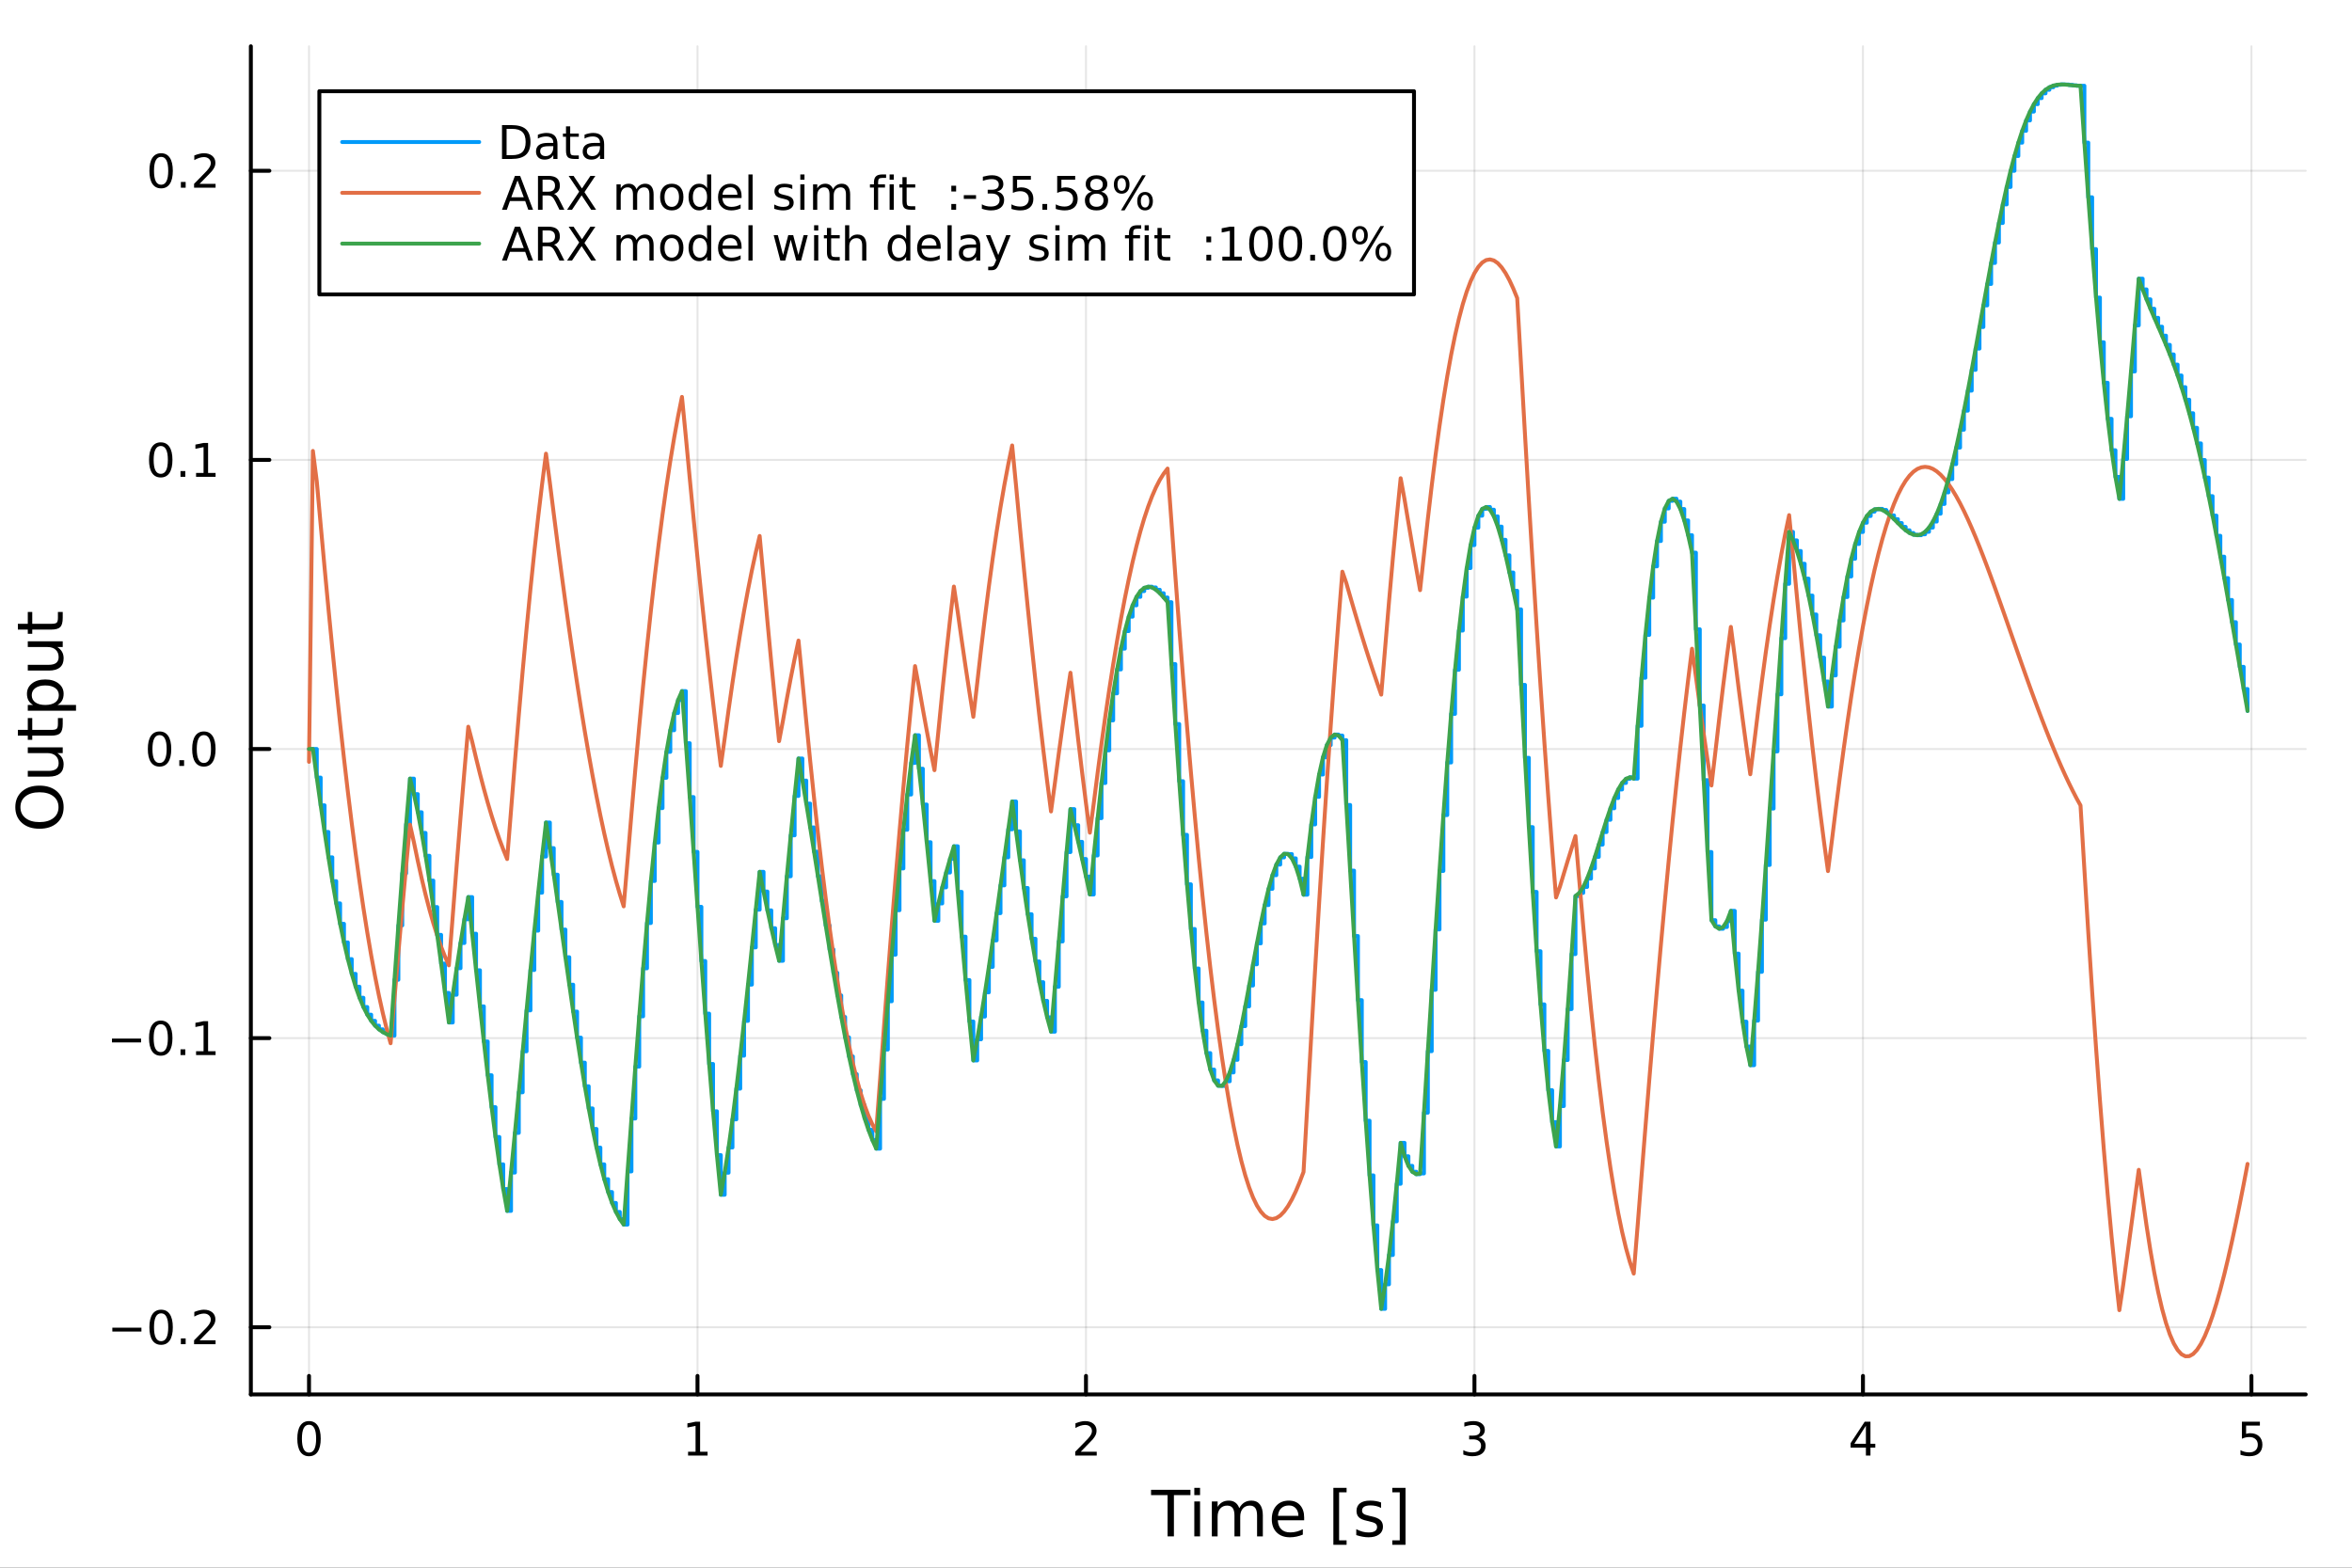 <?xml version="1.0" encoding="utf-8"?>
<svg xmlns="http://www.w3.org/2000/svg" xmlns:xlink="http://www.w3.org/1999/xlink" width="600" height="400" viewBox="0 0 2400 1600">
<rect x="0" y="0" width="2400" height="1600" fill="#333333" stroke="none"/>
<defs>
  <clipPath id="clip250">
    <rect x="0" y="0" width="2400" height="1600"/>
  </clipPath>
</defs>
<path clip-path="url(#clip250)" d="M0 1600 L2400 1600 L2400 0 L0 0  Z" fill="#ffffff" fill-rule="evenodd" fill-opacity="1"/>
<defs>
  <clipPath id="clip251">
    <rect x="480" y="0" width="1681" height="1600"/>
  </clipPath>
</defs>
<path clip-path="url(#clip250)" d="M255.977 1423.18 L2352.76 1423.18 L2352.76 47.244 L255.977 47.244  Z" fill="#ffffff" fill-rule="evenodd" fill-opacity="1"/>
<defs>
  <clipPath id="clip252">
    <rect x="255" y="47" width="2098" height="1377"/>
  </clipPath>
</defs>
<polyline clip-path="url(#clip252)" style="stroke:#000000; stroke-linecap:round; stroke-linejoin:round; stroke-width:2; stroke-opacity:0.1; fill:none" points="315.32,1423.18 315.32,47.244 "/>
<polyline clip-path="url(#clip252)" style="stroke:#000000; stroke-linecap:round; stroke-linejoin:round; stroke-width:2; stroke-opacity:0.1; fill:none" points="711.731,1423.18 711.731,47.244 "/>
<polyline clip-path="url(#clip252)" style="stroke:#000000; stroke-linecap:round; stroke-linejoin:round; stroke-width:2; stroke-opacity:0.1; fill:none" points="1108.14,1423.18 1108.14,47.244 "/>
<polyline clip-path="url(#clip252)" style="stroke:#000000; stroke-linecap:round; stroke-linejoin:round; stroke-width:2; stroke-opacity:0.1; fill:none" points="1504.55,1423.18 1504.55,47.244 "/>
<polyline clip-path="url(#clip252)" style="stroke:#000000; stroke-linecap:round; stroke-linejoin:round; stroke-width:2; stroke-opacity:0.1; fill:none" points="1900.97,1423.18 1900.97,47.244 "/>
<polyline clip-path="url(#clip252)" style="stroke:#000000; stroke-linecap:round; stroke-linejoin:round; stroke-width:2; stroke-opacity:0.1; fill:none" points="2297.38,1423.18 2297.38,47.244 "/>
<polyline clip-path="url(#clip252)" style="stroke:#000000; stroke-linecap:round; stroke-linejoin:round; stroke-width:2; stroke-opacity:0.1; fill:none" points="255.977,1354.6 2352.76,1354.6 "/>
<polyline clip-path="url(#clip252)" style="stroke:#000000; stroke-linecap:round; stroke-linejoin:round; stroke-width:2; stroke-opacity:0.1; fill:none" points="255.977,1059.53 2352.76,1059.53 "/>
<polyline clip-path="url(#clip252)" style="stroke:#000000; stroke-linecap:round; stroke-linejoin:round; stroke-width:2; stroke-opacity:0.1; fill:none" points="255.977,764.449 2352.76,764.449 "/>
<polyline clip-path="url(#clip252)" style="stroke:#000000; stroke-linecap:round; stroke-linejoin:round; stroke-width:2; stroke-opacity:0.1; fill:none" points="255.977,469.374 2352.76,469.374 "/>
<polyline clip-path="url(#clip252)" style="stroke:#000000; stroke-linecap:round; stroke-linejoin:round; stroke-width:2; stroke-opacity:0.1; fill:none" points="255.977,174.298 2352.76,174.298 "/>
<polyline clip-path="url(#clip250)" style="stroke:#000000; stroke-linecap:round; stroke-linejoin:round; stroke-width:4; stroke-opacity:1; fill:none" points="255.977,1423.18 2352.76,1423.18 "/>
<polyline clip-path="url(#clip250)" style="stroke:#000000; stroke-linecap:round; stroke-linejoin:round; stroke-width:4; stroke-opacity:1; fill:none" points="315.32,1423.18 315.32,1404.28 "/>
<polyline clip-path="url(#clip250)" style="stroke:#000000; stroke-linecap:round; stroke-linejoin:round; stroke-width:4; stroke-opacity:1; fill:none" points="711.731,1423.18 711.731,1404.28 "/>
<polyline clip-path="url(#clip250)" style="stroke:#000000; stroke-linecap:round; stroke-linejoin:round; stroke-width:4; stroke-opacity:1; fill:none" points="1108.14,1423.18 1108.14,1404.28 "/>
<polyline clip-path="url(#clip250)" style="stroke:#000000; stroke-linecap:round; stroke-linejoin:round; stroke-width:4; stroke-opacity:1; fill:none" points="1504.55,1423.18 1504.55,1404.28 "/>
<polyline clip-path="url(#clip250)" style="stroke:#000000; stroke-linecap:round; stroke-linejoin:round; stroke-width:4; stroke-opacity:1; fill:none" points="1900.97,1423.18 1900.97,1404.28 "/>
<polyline clip-path="url(#clip250)" style="stroke:#000000; stroke-linecap:round; stroke-linejoin:round; stroke-width:4; stroke-opacity:1; fill:none" points="2297.38,1423.18 2297.38,1404.28 "/>
<path clip-path="url(#clip250)" d="M315.32 1454.1 Q311.709 1454.1 309.88 1457.66 Q308.075 1461.2 308.075 1468.33 Q308.075 1475.44 309.88 1479.01 Q311.709 1482.55 315.32 1482.55 Q318.954 1482.55 320.76 1479.01 Q322.588 1475.44 322.588 1468.33 Q322.588 1461.2 320.76 1457.66 Q318.954 1454.1 315.32 1454.1 M315.32 1450.39 Q321.13 1450.39 324.186 1455 Q327.264 1459.58 327.264 1468.33 Q327.264 1477.06 324.186 1481.67 Q321.13 1486.25 315.32 1486.25 Q309.51 1486.25 306.431 1481.67 Q303.376 1477.06 303.376 1468.33 Q303.376 1459.58 306.431 1455 Q309.51 1450.39 315.32 1450.39 Z" fill="#000000" fill-rule="nonzero" fill-opacity="1" /><path clip-path="url(#clip250)" d="M702.113 1481.64 L709.752 1481.64 L709.752 1455.28 L701.442 1456.95 L701.442 1452.69 L709.706 1451.02 L714.382 1451.02 L714.382 1481.64 L722.021 1481.64 L722.021 1485.58 L702.113 1485.58 L702.113 1481.64 Z" fill="#000000" fill-rule="nonzero" fill-opacity="1" /><path clip-path="url(#clip250)" d="M1102.8 1481.64 L1119.12 1481.64 L1119.12 1485.58 L1097.17 1485.58 L1097.17 1481.64 Q1099.83 1478.89 1104.42 1474.26 Q1109.02 1469.61 1110.2 1468.27 Q1112.45 1465.74 1113.33 1464.01 Q1114.23 1462.25 1114.23 1460.56 Q1114.23 1457.8 1112.29 1456.07 Q1110.37 1454.33 1107.26 1454.33 Q1105.06 1454.33 1102.61 1455.09 Q1100.18 1455.86 1097.4 1457.41 L1097.4 1452.69 Q1100.23 1451.55 1102.68 1450.97 Q1105.13 1450.39 1107.17 1450.39 Q1112.54 1450.39 1115.74 1453.08 Q1118.93 1455.77 1118.93 1460.26 Q1118.93 1462.39 1118.12 1464.31 Q1117.33 1466.2 1115.23 1468.8 Q1114.65 1469.47 1111.55 1472.69 Q1108.44 1475.88 1102.8 1481.64 Z" fill="#000000" fill-rule="nonzero" fill-opacity="1" /><path clip-path="url(#clip250)" d="M1508.8 1466.95 Q1512.16 1467.66 1514.03 1469.93 Q1515.93 1472.2 1515.93 1475.53 Q1515.93 1480.65 1512.41 1483.45 Q1508.89 1486.25 1502.41 1486.25 Q1500.24 1486.25 1497.92 1485.81 Q1495.63 1485.39 1493.18 1484.54 L1493.18 1480.02 Q1495.12 1481.16 1497.44 1481.74 Q1499.75 1482.32 1502.27 1482.32 Q1506.67 1482.32 1508.96 1480.58 Q1511.28 1478.84 1511.28 1475.53 Q1511.28 1472.48 1509.13 1470.77 Q1507 1469.03 1503.18 1469.03 L1499.15 1469.03 L1499.15 1465.19 L1503.36 1465.19 Q1506.81 1465.19 1508.64 1463.82 Q1510.47 1462.43 1510.47 1459.84 Q1510.47 1457.18 1508.57 1455.77 Q1506.7 1454.33 1503.18 1454.33 Q1501.26 1454.33 1499.06 1454.75 Q1496.86 1455.16 1494.22 1456.04 L1494.22 1451.88 Q1496.88 1451.14 1499.2 1450.77 Q1501.53 1450.39 1503.59 1450.39 Q1508.92 1450.39 1512.02 1452.83 Q1515.12 1455.23 1515.12 1459.35 Q1515.12 1462.22 1513.48 1464.21 Q1511.83 1466.18 1508.8 1466.95 Z" fill="#000000" fill-rule="nonzero" fill-opacity="1" /><path clip-path="url(#clip250)" d="M1903.98 1455.09 L1892.17 1473.54 L1903.98 1473.54 L1903.98 1455.09 M1902.75 1451.02 L1908.63 1451.02 L1908.63 1473.54 L1913.56 1473.54 L1913.56 1477.43 L1908.63 1477.43 L1908.63 1485.58 L1903.98 1485.58 L1903.98 1477.43 L1888.37 1477.43 L1888.37 1472.92 L1902.75 1451.02 Z" fill="#000000" fill-rule="nonzero" fill-opacity="1" /><path clip-path="url(#clip250)" d="M2287.66 1451.02 L2306.01 1451.02 L2306.01 1454.96 L2291.94 1454.96 L2291.94 1463.43 Q2292.96 1463.08 2293.97 1462.92 Q2294.99 1462.73 2296.01 1462.73 Q2301.8 1462.73 2305.18 1465.9 Q2308.56 1469.08 2308.56 1474.49 Q2308.56 1480.07 2305.09 1483.17 Q2301.61 1486.25 2295.29 1486.25 Q2293.12 1486.25 2290.85 1485.88 Q2288.6 1485.51 2286.2 1484.77 L2286.2 1480.07 Q2288.28 1481.2 2290.5 1481.76 Q2292.72 1482.32 2295.2 1482.32 Q2299.21 1482.32 2301.54 1480.21 Q2303.88 1478.1 2303.88 1474.49 Q2303.88 1470.88 2301.54 1468.77 Q2299.21 1466.67 2295.2 1466.67 Q2293.33 1466.67 2291.45 1467.08 Q2289.6 1467.5 2287.66 1468.38 L2287.66 1451.02 Z" fill="#000000" fill-rule="nonzero" fill-opacity="1" /><path clip-path="url(#clip250)" d="M1174.54 1520.52 L1214.74 1520.52 L1214.74 1525.93 L1197.87 1525.93 L1197.87 1568.04 L1191.41 1568.04 L1191.41 1525.93 L1174.54 1525.93 L1174.54 1520.52 Z" fill="#000000" fill-rule="nonzero" fill-opacity="1" /><path clip-path="url(#clip250)" d="M1218.68 1532.4 L1224.54 1532.4 L1224.54 1568.04 L1218.68 1568.04 L1218.68 1532.4 M1218.68 1518.52 L1224.54 1518.52 L1224.54 1525.93 L1218.68 1525.93 L1218.68 1518.52 Z" fill="#000000" fill-rule="nonzero" fill-opacity="1" /><path clip-path="url(#clip250)" d="M1264.55 1539.24 Q1266.75 1535.29 1269.8 1533.41 Q1272.86 1531.54 1276.99 1531.54 Q1282.56 1531.54 1285.59 1535.45 Q1288.61 1539.33 1288.61 1546.53 L1288.61 1568.04 L1282.72 1568.04 L1282.72 1546.72 Q1282.72 1541.59 1280.91 1539.11 Q1279.09 1536.63 1275.37 1536.63 Q1270.82 1536.63 1268.18 1539.65 Q1265.54 1542.68 1265.54 1547.9 L1265.54 1568.04 L1259.65 1568.04 L1259.65 1546.72 Q1259.65 1541.56 1257.83 1539.11 Q1256.02 1536.63 1252.23 1536.63 Q1247.74 1536.63 1245.1 1539.68 Q1242.46 1542.71 1242.46 1547.9 L1242.46 1568.04 L1236.57 1568.04 L1236.57 1532.4 L1242.46 1532.4 L1242.46 1537.93 Q1244.47 1534.66 1247.27 1533.1 Q1250.07 1531.54 1253.92 1531.54 Q1257.8 1531.54 1260.51 1533.51 Q1263.24 1535.48 1264.55 1539.24 Z" fill="#000000" fill-rule="nonzero" fill-opacity="1" /><path clip-path="url(#clip250)" d="M1330.78 1548.76 L1330.78 1551.62 L1303.86 1551.62 Q1304.24 1557.67 1307.49 1560.85 Q1310.76 1564 1316.59 1564 Q1319.96 1564 1323.11 1563.17 Q1326.3 1562.35 1329.42 1560.69 L1329.42 1566.23 Q1326.26 1567.57 1322.95 1568.27 Q1319.64 1568.97 1316.24 1568.97 Q1307.71 1568.97 1302.71 1564 Q1297.75 1559.04 1297.75 1550.57 Q1297.75 1541.82 1302.46 1536.69 Q1307.2 1531.54 1315.22 1531.54 Q1322.41 1531.54 1326.58 1536.18 Q1330.78 1540.8 1330.78 1548.76 M1324.93 1547.04 Q1324.86 1542.23 1322.22 1539.37 Q1319.61 1536.5 1315.28 1536.5 Q1310.38 1536.5 1307.42 1539.27 Q1304.49 1542.04 1304.05 1547.07 L1324.93 1547.04 Z" fill="#000000" fill-rule="nonzero" fill-opacity="1" /><path clip-path="url(#clip250)" d="M1360.58 1518.52 L1374.07 1518.52 L1374.07 1523.07 L1366.43 1523.07 L1366.43 1572.09 L1374.07 1572.09 L1374.07 1576.64 L1360.58 1576.64 L1360.58 1518.52 Z" fill="#000000" fill-rule="nonzero" fill-opacity="1" /><path clip-path="url(#clip250)" d="M1409.27 1533.45 L1409.27 1538.98 Q1406.79 1537.71 1404.12 1537.07 Q1401.44 1536.44 1398.58 1536.44 Q1394.22 1536.44 1392.02 1537.77 Q1389.86 1539.11 1389.86 1541.79 Q1389.86 1543.82 1391.42 1545 Q1392.98 1546.15 1397.69 1547.2 L1399.69 1547.64 Q1405.93 1548.98 1408.54 1551.43 Q1411.18 1553.85 1411.18 1558.21 Q1411.18 1563.17 1407.24 1566.07 Q1403.32 1568.97 1396.45 1568.97 Q1393.58 1568.97 1390.46 1568.39 Q1387.38 1567.85 1383.94 1566.74 L1383.94 1560.69 Q1387.18 1562.38 1390.34 1563.24 Q1393.49 1564.07 1396.57 1564.07 Q1400.71 1564.07 1402.94 1562.66 Q1405.17 1561.23 1405.17 1558.65 Q1405.17 1556.27 1403.54 1554.99 Q1401.95 1553.72 1396.51 1552.54 L1394.47 1552.07 Q1389.03 1550.92 1386.61 1548.56 Q1384.19 1546.18 1384.19 1542.04 Q1384.19 1537.01 1387.76 1534.27 Q1391.32 1531.54 1397.88 1531.54 Q1401.13 1531.54 1403.99 1532.01 Q1406.85 1532.49 1409.27 1533.45 Z" fill="#000000" fill-rule="nonzero" fill-opacity="1" /><path clip-path="url(#clip250)" d="M1434.2 1518.52 L1434.2 1576.64 L1420.7 1576.64 L1420.7 1572.09 L1428.31 1572.09 L1428.31 1523.07 L1420.7 1523.07 L1420.7 1518.52 L1434.2 1518.52 Z" fill="#000000" fill-rule="nonzero" fill-opacity="1" /><polyline clip-path="url(#clip250)" style="stroke:#000000; stroke-linecap:round; stroke-linejoin:round; stroke-width:4; stroke-opacity:1; fill:none" points="255.977,1423.18 255.977,47.244 "/>
<polyline clip-path="url(#clip250)" style="stroke:#000000; stroke-linecap:round; stroke-linejoin:round; stroke-width:4; stroke-opacity:1; fill:none" points="255.977,1354.6 274.875,1354.6 "/>
<polyline clip-path="url(#clip250)" style="stroke:#000000; stroke-linecap:round; stroke-linejoin:round; stroke-width:4; stroke-opacity:1; fill:none" points="255.977,1059.53 274.875,1059.53 "/>
<polyline clip-path="url(#clip250)" style="stroke:#000000; stroke-linecap:round; stroke-linejoin:round; stroke-width:4; stroke-opacity:1; fill:none" points="255.977,764.449 274.875,764.449 "/>
<polyline clip-path="url(#clip250)" style="stroke:#000000; stroke-linecap:round; stroke-linejoin:round; stroke-width:4; stroke-opacity:1; fill:none" points="255.977,469.374 274.875,469.374 "/>
<polyline clip-path="url(#clip250)" style="stroke:#000000; stroke-linecap:round; stroke-linejoin:round; stroke-width:4; stroke-opacity:1; fill:none" points="255.977,174.298 274.875,174.298 "/>
<path clip-path="url(#clip250)" d="M114.631 1355.05 L144.306 1355.05 L144.306 1358.99 L114.631 1358.99 L114.631 1355.05 Z" fill="#000000" fill-rule="nonzero" fill-opacity="1" /><path clip-path="url(#clip250)" d="M164.399 1340.4 Q160.788 1340.4 158.959 1343.96 Q157.153 1347.51 157.153 1354.64 Q157.153 1361.74 158.959 1365.31 Q160.788 1368.85 164.399 1368.85 Q168.033 1368.85 169.839 1365.31 Q171.667 1361.74 171.667 1354.64 Q171.667 1347.51 169.839 1343.96 Q168.033 1340.4 164.399 1340.4 M164.399 1336.7 Q170.209 1336.7 173.264 1341.3 Q176.343 1345.89 176.343 1354.64 Q176.343 1363.36 173.264 1367.97 Q170.209 1372.55 164.399 1372.55 Q158.589 1372.55 155.51 1367.97 Q152.454 1363.36 152.454 1354.64 Q152.454 1345.89 155.51 1341.3 Q158.589 1336.7 164.399 1336.7 Z" fill="#000000" fill-rule="nonzero" fill-opacity="1" /><path clip-path="url(#clip250)" d="M184.561 1366 L189.445 1366 L189.445 1371.88 L184.561 1371.88 L184.561 1366 Z" fill="#000000" fill-rule="nonzero" fill-opacity="1" /><path clip-path="url(#clip250)" d="M203.658 1367.95 L219.977 1367.95 L219.977 1371.88 L198.033 1371.88 L198.033 1367.95 Q200.695 1365.19 205.278 1360.56 Q209.885 1355.91 211.065 1354.57 Q213.311 1352.04 214.19 1350.31 Q215.093 1348.55 215.093 1346.86 Q215.093 1344.1 213.149 1342.37 Q211.227 1340.63 208.125 1340.63 Q205.926 1340.63 203.473 1341.4 Q201.042 1342.16 198.264 1343.71 L198.264 1338.99 Q201.088 1337.85 203.542 1337.28 Q205.996 1336.7 208.033 1336.7 Q213.403 1336.7 216.598 1339.38 Q219.792 1342.07 219.792 1346.56 Q219.792 1348.69 218.982 1350.61 Q218.195 1352.51 216.088 1355.1 Q215.51 1355.77 212.408 1358.99 Q209.306 1362.18 203.658 1367.95 Z" fill="#000000" fill-rule="nonzero" fill-opacity="1" /><path clip-path="url(#clip250)" d="M114.26 1059.98 L143.936 1059.98 L143.936 1063.91 L114.26 1063.91 L114.26 1059.98 Z" fill="#000000" fill-rule="nonzero" fill-opacity="1" /><path clip-path="url(#clip250)" d="M164.028 1045.32 Q160.417 1045.32 158.589 1048.89 Q156.783 1052.43 156.783 1059.56 Q156.783 1066.67 158.589 1070.23 Q160.417 1073.77 164.028 1073.77 Q167.663 1073.77 169.468 1070.23 Q171.297 1066.67 171.297 1059.56 Q171.297 1052.43 169.468 1048.89 Q167.663 1045.32 164.028 1045.32 M164.028 1041.62 Q169.839 1041.62 172.894 1046.23 Q175.973 1050.81 175.973 1059.56 Q175.973 1068.29 172.894 1072.89 Q169.839 1077.48 164.028 1077.48 Q158.218 1077.48 155.14 1072.89 Q152.084 1068.29 152.084 1059.56 Q152.084 1050.81 155.14 1046.23 Q158.218 1041.62 164.028 1041.62 Z" fill="#000000" fill-rule="nonzero" fill-opacity="1" /><path clip-path="url(#clip250)" d="M184.19 1070.93 L189.075 1070.93 L189.075 1076.81 L184.19 1076.81 L184.19 1070.93 Z" fill="#000000" fill-rule="nonzero" fill-opacity="1" /><path clip-path="url(#clip250)" d="M200.07 1072.87 L207.709 1072.87 L207.709 1046.5 L199.399 1048.17 L199.399 1043.91 L207.662 1042.25 L212.338 1042.25 L212.338 1072.87 L219.977 1072.87 L219.977 1076.81 L200.07 1076.81 L200.07 1072.87 Z" fill="#000000" fill-rule="nonzero" fill-opacity="1" /><path clip-path="url(#clip250)" d="M162.802 750.248 Q159.19 750.248 157.362 753.813 Q155.556 757.355 155.556 764.484 Q155.556 771.591 157.362 775.155 Q159.19 778.697 162.802 778.697 Q166.436 778.697 168.241 775.155 Q170.07 771.591 170.07 764.484 Q170.07 757.355 168.241 753.813 Q166.436 750.248 162.802 750.248 M162.802 746.544 Q168.612 746.544 171.667 751.151 Q174.746 755.734 174.746 764.484 Q174.746 773.211 171.667 777.817 Q168.612 782.401 162.802 782.401 Q156.991 782.401 153.913 777.817 Q150.857 773.211 150.857 764.484 Q150.857 755.734 153.913 751.151 Q156.991 746.544 162.802 746.544 Z" fill="#000000" fill-rule="nonzero" fill-opacity="1" /><path clip-path="url(#clip250)" d="M182.963 775.85 L187.848 775.85 L187.848 781.729 L182.963 781.729 L182.963 775.85 Z" fill="#000000" fill-rule="nonzero" fill-opacity="1" /><path clip-path="url(#clip250)" d="M208.033 750.248 Q204.422 750.248 202.593 753.813 Q200.787 757.355 200.787 764.484 Q200.787 771.591 202.593 775.155 Q204.422 778.697 208.033 778.697 Q211.667 778.697 213.473 775.155 Q215.301 771.591 215.301 764.484 Q215.301 757.355 213.473 753.813 Q211.667 750.248 208.033 750.248 M208.033 746.544 Q213.843 746.544 216.898 751.151 Q219.977 755.734 219.977 764.484 Q219.977 773.211 216.898 777.817 Q213.843 782.401 208.033 782.401 Q202.223 782.401 199.144 777.817 Q196.088 773.211 196.088 764.484 Q196.088 755.734 199.144 751.151 Q202.223 746.544 208.033 746.544 Z" fill="#000000" fill-rule="nonzero" fill-opacity="1" /><path clip-path="url(#clip250)" d="M164.028 455.172 Q160.417 455.172 158.589 458.737 Q156.783 462.279 156.783 469.408 Q156.783 476.515 158.589 480.08 Q160.417 483.621 164.028 483.621 Q167.663 483.621 169.468 480.08 Q171.297 476.515 171.297 469.408 Q171.297 462.279 169.468 458.737 Q167.663 455.172 164.028 455.172 M164.028 451.469 Q169.839 451.469 172.894 456.075 Q175.973 460.658 175.973 469.408 Q175.973 478.135 172.894 482.742 Q169.839 487.325 164.028 487.325 Q158.218 487.325 155.14 482.742 Q152.084 478.135 152.084 469.408 Q152.084 460.658 155.14 456.075 Q158.218 451.469 164.028 451.469 Z" fill="#000000" fill-rule="nonzero" fill-opacity="1" /><path clip-path="url(#clip250)" d="M184.19 480.774 L189.075 480.774 L189.075 486.654 L184.19 486.654 L184.19 480.774 Z" fill="#000000" fill-rule="nonzero" fill-opacity="1" /><path clip-path="url(#clip250)" d="M200.07 482.718 L207.709 482.718 L207.709 456.353 L199.399 458.019 L199.399 453.76 L207.662 452.094 L212.338 452.094 L212.338 482.718 L219.977 482.718 L219.977 486.654 L200.07 486.654 L200.07 482.718 Z" fill="#000000" fill-rule="nonzero" fill-opacity="1" /><path clip-path="url(#clip250)" d="M164.399 160.096 Q160.788 160.096 158.959 163.661 Q157.153 167.203 157.153 174.332 Q157.153 181.439 158.959 185.004 Q160.788 188.545 164.399 188.545 Q168.033 188.545 169.839 185.004 Q171.667 181.439 171.667 174.332 Q171.667 167.203 169.839 163.661 Q168.033 160.096 164.399 160.096 M164.399 156.393 Q170.209 156.393 173.264 160.999 Q176.343 165.582 176.343 174.332 Q176.343 183.059 173.264 187.666 Q170.209 192.249 164.399 192.249 Q158.589 192.249 155.51 187.666 Q152.454 183.059 152.454 174.332 Q152.454 165.582 155.51 160.999 Q158.589 156.393 164.399 156.393 Z" fill="#000000" fill-rule="nonzero" fill-opacity="1" /><path clip-path="url(#clip250)" d="M184.561 185.698 L189.445 185.698 L189.445 191.578 L184.561 191.578 L184.561 185.698 Z" fill="#000000" fill-rule="nonzero" fill-opacity="1" /><path clip-path="url(#clip250)" d="M203.658 187.642 L219.977 187.642 L219.977 191.578 L198.033 191.578 L198.033 187.642 Q200.695 184.888 205.278 180.258 Q209.885 175.605 211.065 174.263 Q213.311 171.74 214.19 170.004 Q215.093 168.244 215.093 166.555 Q215.093 163.8 213.149 162.064 Q211.227 160.328 208.125 160.328 Q205.926 160.328 203.473 161.092 Q201.042 161.856 198.264 163.406 L198.264 158.684 Q201.088 157.55 203.542 156.971 Q205.996 156.393 208.033 156.393 Q213.403 156.393 216.598 159.078 Q219.792 161.763 219.792 166.254 Q219.792 168.383 218.982 170.305 Q218.195 172.203 216.088 174.795 Q215.51 175.467 212.408 178.684 Q209.306 181.879 203.658 187.642 Z" fill="#000000" fill-rule="nonzero" fill-opacity="1" /><path clip-path="url(#clip250)" d="M20.845 823.791 Q20.845 830.793 26.064 834.931 Q31.284 839.037 40.292 839.037 Q49.267 839.037 54.487 834.931 Q59.707 830.793 59.707 823.791 Q59.707 816.788 54.487 812.714 Q49.267 808.609 40.292 808.609 Q31.284 808.609 26.064 812.714 Q20.845 816.788 20.845 823.791 M15.625 823.791 Q15.625 813.797 22.341 807.813 Q29.025 801.829 40.292 801.829 Q51.527 801.829 58.243 807.813 Q64.927 813.797 64.927 823.791 Q64.927 833.817 58.243 839.832 Q51.559 845.816 40.292 845.816 Q29.025 845.816 22.341 839.832 Q15.625 833.817 15.625 823.791 Z" fill="#000000" fill-rule="nonzero" fill-opacity="1" /><path clip-path="url(#clip250)" d="M49.936 792.631 L28.356 792.631 L28.356 786.774 L49.713 786.774 Q54.774 786.774 57.32 784.801 Q59.835 782.827 59.835 778.881 Q59.835 774.138 56.811 771.401 Q53.787 768.632 48.567 768.632 L28.356 768.632 L28.356 762.775 L64.004 762.775 L64.004 768.632 L58.53 768.632 Q61.776 770.764 63.368 773.597 Q64.927 776.398 64.927 780.122 Q64.927 786.265 61.108 789.448 Q57.288 792.631 49.936 792.631 M27.497 777.894 L27.497 777.894 Z" fill="#000000" fill-rule="nonzero" fill-opacity="1" /><path clip-path="url(#clip250)" d="M18.235 744.92 L28.356 744.92 L28.356 732.857 L32.908 732.857 L32.908 744.92 L52.259 744.92 Q56.62 744.92 57.861 743.742 Q59.103 742.533 59.103 738.872 L59.103 732.857 L64.004 732.857 L64.004 738.872 Q64.004 745.652 61.49 748.23 Q58.943 750.808 52.259 750.808 L32.908 750.808 L32.908 755.105 L28.356 755.105 L28.356 750.808 L18.235 750.808 L18.235 744.92 Z" fill="#000000" fill-rule="nonzero" fill-opacity="1" /><path clip-path="url(#clip250)" d="M58.657 719.489 L77.563 719.489 L77.563 725.377 L28.356 725.377 L28.356 719.489 L33.767 719.489 Q30.584 717.643 29.056 714.842 Q27.497 712.009 27.497 708.094 Q27.497 701.601 32.653 697.559 Q37.809 693.485 46.212 693.485 Q54.615 693.485 59.771 697.559 Q64.927 701.601 64.927 708.094 Q64.927 712.009 63.399 714.842 Q61.84 717.643 58.657 719.489 M46.212 699.564 Q39.751 699.564 36.09 702.238 Q32.398 704.879 32.398 709.526 Q32.398 714.173 36.09 716.847 Q39.751 719.489 46.212 719.489 Q52.673 719.489 56.365 716.847 Q60.026 714.173 60.026 709.526 Q60.026 704.879 56.365 702.238 Q52.673 699.564 46.212 699.564 Z" fill="#000000" fill-rule="nonzero" fill-opacity="1" /><path clip-path="url(#clip250)" d="M49.936 684.382 L28.356 684.382 L28.356 678.525 L49.713 678.525 Q54.774 678.525 57.32 676.552 Q59.835 674.579 59.835 670.632 Q59.835 665.889 56.811 663.152 Q53.787 660.383 48.567 660.383 L28.356 660.383 L28.356 654.527 L64.004 654.527 L64.004 660.383 L58.53 660.383 Q61.776 662.516 63.368 665.348 Q64.927 668.149 64.927 671.873 Q64.927 678.016 61.108 681.199 Q57.288 684.382 49.936 684.382 M27.497 669.645 L27.497 669.645 Z" fill="#000000" fill-rule="nonzero" fill-opacity="1" /><path clip-path="url(#clip250)" d="M18.235 636.671 L28.356 636.671 L28.356 624.608 L32.908 624.608 L32.908 636.671 L52.259 636.671 Q56.62 636.671 57.861 635.493 Q59.103 634.284 59.103 630.623 L59.103 624.608 L64.004 624.608 L64.004 630.623 Q64.004 637.403 61.49 639.981 Q58.943 642.559 52.259 642.559 L32.908 642.559 L32.908 646.856 L28.356 646.856 L28.356 642.559 L18.235 642.559 L18.235 636.671 Z" fill="#000000" fill-rule="nonzero" fill-opacity="1" /><polyline clip-path="url(#clip252)" style="stroke:#009af9; stroke-linecap:round; stroke-linejoin:round; stroke-width:4; stroke-opacity:1; fill:none" points="315.32,764.449 319.284,764.449 323.248,764.449 323.248,793.616 327.212,793.616 327.212,821.923 331.176,821.923 331.176,849.123 335.141,849.123 335.141,874.994 339.105,874.994 339.105,899.342 343.069,899.342 343.069,922.009 347.033,922.009 347.033,942.871 350.997,942.871 350.997,961.84 354.961,961.84 354.961,978.865 358.925,978.865 358.925,993.933 362.889,993.933 362.889,1007.07 366.853,1007.07 366.853,1018.32 370.818,1018.32 370.818,1027.79 374.782,1027.79 374.782,1035.59 378.746,1035.59 378.746,1041.88 382.71,1041.88 382.71,1046.81 386.674,1046.81 386.674,1050.58 390.638,1050.58 390.638,1053.39 394.602,1053.39 394.602,1055.46 398.566,1055.46 398.566,1057.01 402.53,1057.01 402.53,999.924 406.495,999.924 406.495,944.471 410.459,944.471 410.459,891.361 414.423,891.361 414.423,841.238 418.387,841.238 418.387,794.673 422.351,794.673 422.351,810.485 426.315,810.485 426.315,829.018 430.279,829.018 430.279,850.075 434.243,850.075 434.243,873.413 438.208,873.413 438.208,898.748 442.172,898.748 442.172,925.765 446.136,925.765 446.136,954.119 450.1,954.119 450.1,983.451 454.064,983.451 454.064,1013.39 458.028,1013.39 458.028,1043.55 461.992,1043.55 461.992,1015.24 465.956,1015.24 465.956,988.147 469.92,988.147 469.92,962.425 473.885,962.425 473.885,938.202 477.849,938.202 477.849,915.575 481.813,915.575 481.813,952.945 485.777,952.945 485.777,990.293 489.741,990.293 489.741,1027.13 493.705,1027.13 493.705,1062.98 497.669,1062.98 497.669,1097.41 501.633,1097.41 501.633,1130.01 505.597,1130.01 505.597,1160.43 509.562,1160.43 509.562,1188.36 513.526,1188.36 513.526,1213.57 517.49,1213.57 517.49,1235.84 521.454,1235.84 521.454,1196.73 525.418,1196.73 525.418,1156.22 529.382,1156.22 529.382,1114.79 533.346,1114.79 533.346,1072.95 537.31,1072.95 537.31,1031.19 541.275,1031.19 541.275,989.987 545.239,989.987 545.239,949.806 549.203,949.806 549.203,911.075 553.167,911.075 553.167,874.184 557.131,874.184 557.131,839.481 561.095,839.481 561.095,865.595 565.059,865.595 565.059,892.719 569.023,892.719 569.023,920.538 572.987,920.538 572.987,948.736 576.952,948.736 576.952,976.991 580.916,976.991 580.916,1004.99 584.88,1004.99 584.88,1032.43 588.844,1032.43 588.844,1059.03 592.808,1059.03 592.808,1084.53 596.772,1084.53 596.772,1108.69 600.736,1108.69 600.736,1131.3 604.7,1131.3 604.7,1152.21 608.664,1152.21 608.664,1171.27 612.629,1171.27 612.629,1188.39 616.593,1188.39 616.593,1203.51 620.557,1203.51 620.557,1216.62 624.521,1216.62 624.521,1227.73 628.485,1227.73 628.485,1236.91 632.449,1236.91 632.449,1244.24 636.413,1244.24 636.413,1249.84 640.377,1249.84 640.377,1195.54 644.341,1195.54 644.341,1141.56 648.306,1141.56 648.306,1088.58 652.27,1088.58 652.27,1037.28 656.234,1037.28 656.234,988.247 660.198,988.247 660.198,942.036 664.162,942.036 664.162,899.126 668.126,899.126 668.126,859.92 672.09,859.92 672.09,824.74 676.054,824.74 676.054,793.824 680.019,793.824 680.019,767.321 683.983,767.321 683.983,745.292 687.947,745.292 687.947,727.713 691.911,727.713 691.911,714.475 695.875,714.475 695.875,705.39 699.839,705.39 699.839,758.532 703.803,758.532 703.803,813.522 707.767,813.522 707.767,869.48 711.731,869.48 711.731,925.531 715.696,925.531 715.696,980.819 719.66,980.819 719.66,1034.53 723.624,1034.53 723.624,1085.89 727.588,1085.89 727.588,1134.22 731.552,1134.22 731.552,1178.89 735.516,1178.89 735.516,1219.36 739.48,1219.36 739.48,1196.87 743.444,1196.87 743.444,1171.14 747.408,1171.14 747.408,1142.43 751.373,1142.43 751.373,1111.07 755.337,1111.07 755.337,1077.42 759.301,1077.42 759.301,1041.88 763.265,1041.88 763.265,1004.9 767.229,1004.9 767.229,966.917 771.193,966.917 771.193,928.4 775.157,928.4 775.157,889.809 779.121,889.809 779.121,909.929 783.085,909.929 783.085,929.144 787.05,929.144 787.05,947.366 791.014,947.366 791.014,964.526 794.978,964.526 794.978,980.577 798.942,980.577 798.942,937.158 802.906,937.158 802.906,894.314 806.87,894.314 806.87,852.555 810.834,852.555 810.834,812.357 814.798,812.357 814.798,774.158 818.763,774.158 818.763,796.674 822.727,796.674 822.727,820.187 826.691,820.187 826.691,844.47 830.655,844.47 830.655,869.285 834.619,869.285 834.619,894.391 838.583,894.391 838.583,919.542 842.547,919.542 842.547,944.497 846.511,944.497 846.511,969.026 850.475,969.026 850.475,992.907 854.44,992.907 854.44,1015.94 858.404,1015.94 858.404,1037.94 862.368,1037.94 862.368,1058.75 866.332,1058.75 866.332,1078.23 870.296,1078.23 870.296,1096.29 874.26,1096.29 874.26,1112.83 878.224,1112.83 878.224,1127.82 882.188,1127.82 882.188,1141.24 886.152,1141.24 886.152,1153.1 890.117,1153.1 890.117,1163.44 894.081,1163.44 894.081,1172.32 898.045,1172.32 898.045,1121.5 902.009,1121.5 902.009,1071.15 905.973,1071.15 905.973,1021.89 909.937,1021.89 909.937,974.314 913.901,974.314 913.901,928.971 917.865,928.971 917.865,886.346 921.829,886.346 921.829,846.862 925.794,846.862 925.794,810.873 929.758,810.873 929.758,778.653 933.722,778.653 933.722,750.402 937.686,750.402 937.686,784.569 941.65,784.569 941.65,821.139 945.614,821.139 945.614,859.573 949.578,859.573 949.578,899.307 953.542,899.307 953.542,939.768 957.507,939.768 957.507,922.049 961.471,922.049 961.471,905.638 965.435,905.638 965.435,890.492 969.399,890.492 969.399,876.549 973.363,876.549 973.363,863.725 977.327,863.725 977.327,910.255 981.291,910.255 981.291,955.975 985.255,955.975 985.255,1000.26 989.219,1000.26 989.219,1042.55 993.184,1042.55 993.184,1082.3 997.148,1082.3 997.148,1060.73 1001.11,1060.73 1001.11,1037.49 1005.08,1037.49 1005.08,1012.78 1009.04,1012.78 1009.04,986.793 1013,986.793 1013,959.769 1016.97,959.769 1016.97,931.954 1020.93,931.954 1020.93,903.606 1024.9,903.606 1024.9,874.991 1028.86,874.991 1028.86,846.376 1032.82,846.376 1032.82,818.02 1036.79,818.02 1036.79,848.508 1040.75,848.508 1040.75,878.026 1044.72,878.026 1044.72,906.293 1048.68,906.293 1048.68,933.063 1052.65,933.063 1052.65,958.119 1056.61,958.119 1056.61,981.284 1060.57,981.284 1060.57,1002.42 1064.54,1002.42 1064.54,1021.44 1068.5,1021.44 1068.5,1038.27 1072.47,1038.27 1072.47,1052.92 1076.43,1052.92 1076.43,1007.07 1080.39,1007.07 1080.39,960.841 1084.36,960.841 1084.36,914.841 1088.32,914.841 1088.32,869.649 1092.29,869.649 1092.29,825.818 1096.25,825.818 1096.25,842.192 1100.21,842.192 1100.21,859.185 1104.18,859.185 1104.18,876.705 1108.14,876.705 1108.14,894.653 1112.11,894.653 1112.11,912.92 1116.07,912.92 1116.07,873.06 1120.04,873.06 1120.04,835.006 1124,835.006 1124,799.138 1127.96,799.138 1127.96,765.783 1131.93,765.783 1131.93,735.214 1135.89,735.214 1135.89,707.641 1139.86,707.641 1139.86,683.216 1143.82,683.216 1143.82,662.024 1147.78,662.024 1147.78,644.089 1151.75,644.089 1151.75,629.373 1155.71,629.373 1155.71,617.778 1159.68,617.778 1159.68,609.151 1163.64,609.151 1163.64,603.288 1167.6,603.288 1167.6,599.938 1171.57,599.938 1171.57,598.814 1175.53,598.814 1175.53,599.593 1179.5,599.593 1179.5,601.93 1183.46,601.93 1183.46,605.459 1187.43,605.459 1187.43,609.808 1191.39,609.808 1191.39,614.598 1195.35,614.598 1195.35,677.792 1199.32,677.792 1199.32,738.98 1203.28,738.98 1203.28,797.323 1207.25,797.323 1207.25,852.063 1211.21,852.063 1211.21,902.531 1215.17,902.531 1215.17,948.157 1219.14,948.157 1219.14,988.482 1223.1,988.482 1223.1,1023.16 1227.07,1023.16 1227.07,1051.97 1231.03,1051.97 1231.03,1074.81 1234.99,1074.81 1234.99,1091.67 1238.96,1091.67 1238.96,1102.69 1242.92,1102.69 1242.92,1108.11 1246.89,1108.11 1246.89,1108.25 1250.85,1108.25 1250.85,1103.55 1254.82,1103.55 1254.82,1094.5 1258.78,1094.5 1258.78,1081.68 1262.74,1081.68 1262.74,1065.72 1266.71,1065.72 1266.71,1047.29 1270.67,1047.29 1270.67,1027.08 1274.64,1027.08 1274.64,1005.8 1278.6,1005.8 1278.6,984.151 1282.56,984.151 1282.56,962.823 1286.53,962.823 1286.53,942.475 1290.49,942.475 1290.49,923.724 1294.46,923.724 1294.46,907.137 1298.42,907.137 1298.42,893.216 1302.38,893.216 1302.38,882.397 1306.35,882.397 1306.35,875.037 1310.31,875.037 1310.31,871.413 1314.28,871.413 1314.28,871.718 1318.24,871.718 1318.24,876.06 1322.21,876.06 1322.21,884.462 1326.17,884.462 1326.17,896.864 1330.13,896.864 1330.13,913.126 1334.1,913.126 1334.1,874.702 1338.06,874.702 1338.06,841.362 1342.03,841.362 1342.03,813.264 1345.99,813.264 1345.99,790.458 1349.95,790.458 1349.95,772.893 1353.92,772.893 1353.92,760.422 1357.88,760.422 1357.88,752.803 1361.85,752.803 1361.85,749.709 1365.81,749.709 1365.81,750.739 1369.77,750.739 1369.77,755.425 1373.74,755.425 1373.74,821.576 1377.7,821.576 1377.7,888.576 1381.67,888.576 1381.67,955.33 1385.63,955.33 1385.63,1020.78 1389.6,1020.78 1389.6,1083.92 1393.56,1083.92 1393.56,1143.83 1397.52,1143.83 1397.52,1199.65 1401.49,1199.65 1401.49,1250.65 1405.45,1250.65 1405.45,1296.2 1409.42,1296.2 1409.42,1335.81 1413.38,1335.81 1413.38,1310.76 1417.34,1310.76 1417.34,1280.86 1421.31,1280.86 1421.31,1246.51 1425.27,1246.51 1425.27,1208.18 1429.24,1208.18 1429.24,1166.41 1433.2,1166.41 1433.2,1180.12 1437.16,1180.12 1437.16,1189.89 1441.13,1189.89 1441.13,1195.9 1445.09,1195.9 1445.09,1198.38 1449.06,1198.38 1449.06,1197.61 1453.02,1197.61 1453.02,1135.62 1456.98,1135.62 1456.98,1072.84 1460.95,1072.84 1460.95,1010.2 1464.91,1010.2 1464.91,948.592 1468.88,948.592 1468.88,888.871 1472.84,888.871 1472.84,831.83 1476.81,831.83 1476.81,778.189 1480.77,778.189 1480.77,728.584 1484.73,728.584 1484.73,683.555 1488.7,683.555 1488.7,643.54 1492.66,643.54 1492.66,608.869 1496.63,608.869 1496.63,579.759 1500.59,579.759 1500.59,556.315 1504.55,556.315 1504.55,538.53 1508.52,538.53 1508.52,526.289 1512.48,526.289 1512.48,519.376 1516.45,519.376 1516.45,517.475 1520.41,517.475 1520.41,520.189 1524.37,520.189 1524.37,527.042 1528.34,527.042 1528.34,537.494 1532.3,537.494 1532.3,550.952 1536.27,550.952 1536.27,566.786 1540.23,566.786 1540.23,584.339 1544.2,584.339 1544.2,602.944 1548.16,602.944 1548.16,621.935 1552.12,621.935 1552.12,698.992 1556.09,698.992 1556.09,773.441 1560.05,773.441 1560.05,844.199 1564.02,844.199 1564.02,910.284 1567.98,910.284 1567.98,970.835 1571.94,970.835 1571.94,1025.12 1575.91,1025.12 1575.91,1072.55 1579.87,1072.55 1579.87,1112.68 1583.84,1112.68 1583.84,1145.23 1587.8,1145.23 1587.8,1170.06 1591.76,1170.06 1591.76,1128.87 1595.73,1128.87 1595.73,1081.87 1599.69,1081.87 1599.69,1029.87 1603.66,1029.87 1603.66,973.747 1607.62,973.747 1607.62,914.452 1611.59,914.452 1611.59,911.291 1615.55,911.291 1615.55,905.211 1619.51,905.211 1619.51,896.706 1623.48,896.706 1623.48,886.303 1627.44,886.303 1627.44,874.546 1631.41,874.546 1631.41,861.989 1635.37,861.989 1635.37,849.18 1639.33,849.18 1639.33,836.655 1643.3,836.655 1643.3,824.925 1647.26,824.925 1647.26,814.468 1651.23,814.468 1651.23,805.719 1655.19,805.719 1655.19,799.065 1659.15,799.065 1659.15,794.837 1663.12,794.837 1663.12,793.307 1667.08,793.307 1667.08,794.683 1671.05,794.683 1671.05,740.772 1675.01,740.772 1675.01,691.702 1678.98,691.702 1678.98,647.978 1682.94,647.978 1682.94,609.988 1686.9,609.988 1686.9,578.001 1690.87,578.001 1690.87,552.162 1694.83,552.162 1694.83,532.492 1698.8,532.492 1698.8,518.895 1702.76,518.895 1702.76,511.162 1706.72,511.162 1706.72,508.976 1710.69,508.976 1710.69,511.923 1714.65,511.923 1714.65,519.506 1718.62,519.506 1718.62,531.151 1722.58,531.151 1722.58,546.227 1726.54,546.227 1726.54,564.053 1730.51,564.053 1730.51,642.255 1734.47,642.255 1734.47,720.053 1738.44,720.053 1738.44,796.224 1742.4,796.224 1742.4,869.608 1746.37,869.608 1746.37,939.131 1750.33,939.131 1750.33,945.493 1754.29,945.493 1754.29,947.897 1758.26,947.897 1758.26,946.125 1762.22,946.125 1762.22,940.053 1766.19,940.053 1766.19,929.645 1770.15,929.645 1770.15,973.29 1774.11,973.29 1774.11,1011.08 1778.08,1011.08 1778.08,1042.73 1782.04,1042.73 1782.04,1068.09 1786.01,1068.09 1786.01,1087.14 1789.97,1087.14 1789.97,1041.65 1793.93,1041.65 1793.93,991.867 1797.9,991.867 1797.9,938.622 1801.86,938.622 1801.86,882.776 1805.83,882.776 1805.83,825.225 1809.79,825.225 1809.79,766.871 1813.76,766.871 1813.76,708.612 1817.72,708.612 1817.72,651.317 1821.68,651.317 1821.68,595.814 1825.65,595.814 1825.65,542.875 1829.61,542.875 1829.61,551.532 1833.58,551.532 1833.58,562.354 1837.54,562.354 1837.54,575.37 1841.5,575.37 1841.5,590.562 1845.47,590.562 1845.47,607.867 1849.43,607.867 1849.43,627.18 1853.4,627.18 1853.4,648.356 1857.36,648.356 1857.36,671.214 1861.32,671.214 1861.32,695.544 1865.29,695.544 1865.29,721.11 1869.25,721.11 1869.25,689.321 1873.22,689.321 1873.22,659.959 1877.18,659.959 1877.18,633.239 1881.15,633.239 1881.15,609.324 1885.11,609.324 1885.11,588.318 1889.07,588.318 1889.07,570.268 1893.04,570.268 1893.04,555.164 1897,555.164 1897,542.941 1900.97,542.941 1900.97,533.482 1904.93,533.482 1904.93,526.623 1908.89,526.623 1908.89,522.156 1912.86,522.156 1912.86,519.832 1916.82,519.832 1916.82,519.374 1920.79,519.374 1920.79,520.476 1924.75,520.476 1924.75,522.814 1928.71,522.814 1928.71,526.052 1932.68,526.052 1932.68,529.85 1936.64,529.85 1936.64,533.866 1940.61,533.866 1940.61,537.769 1944.57,537.769 1944.57,541.243 1948.54,541.243 1948.54,543.99 1952.5,543.99 1952.5,545.739 1956.46,545.739 1956.46,546.248 1960.43,546.248 1960.43,545.31 1964.39,545.31 1964.39,542.755 1968.36,542.755 1968.36,538.45 1972.32,538.45 1972.32,532.306 1976.28,532.306 1976.28,524.272 1980.25,524.272 1980.25,514.339 1984.21,514.339 1984.21,502.539 1988.18,502.539 1988.18,488.941 1992.14,488.941 1992.14,473.648 1996.1,473.648 1996.1,456.798 2000.07,456.798 2000.07,438.557 2004.03,438.557 2004.03,419.115 2008,419.115 2008,398.681 2011.96,398.681 2011.96,377.482 2015.93,377.482 2015.93,355.754 2019.89,355.754 2019.89,333.737 2023.85,333.737 2023.85,311.675 2027.82,311.675 2027.82,289.805 2031.78,289.805 2031.78,268.356 2035.75,268.356 2035.75,247.544 2039.71,247.544 2039.71,227.567 2043.67,227.567 2043.67,208.605 2047.64,208.605 2047.64,190.811 2051.6,190.811 2051.6,174.317 2055.57,174.317 2055.57,159.222 2059.53,159.222 2059.53,145.602 2063.49,145.602 2063.49,133.499 2067.46,133.499 2067.46,122.928 2071.42,122.928 2071.42,113.875 2075.39,113.875 2075.39,106.297 2079.35,106.297 2079.35,100.128 2083.32,100.128 2083.32,95.273 2087.28,95.273 2087.28,91.622 2091.24,91.622 2091.24,89.04 2095.21,89.04 2095.21,87.382 2099.17,87.382 2099.17,86.486 2103.14,86.486 2103.14,86.186 2107.1,86.186 2107.1,86.306 2111.06,86.306 2111.06,86.674 2115.03,86.674 2115.03,87.115 2118.99,87.115 2118.99,87.461 2122.96,87.461 2122.96,87.554 2126.92,87.554 2126.92,145.578 2130.88,145.578 2130.88,201.347 2134.85,201.347 2134.85,254.247 2138.81,254.247 2138.81,303.732 2142.78,303.732 2142.78,349.338 2146.74,349.338 2146.74,390.685 2150.7,390.685 2150.7,427.484 2154.67,427.484 2154.67,459.541 2158.63,459.541 2158.63,486.757 2162.6,486.757 2162.6,509.126 2166.56,509.126 2166.56,468.402 2170.53,468.402 2170.53,424.811 2174.49,424.811 2174.49,379.104 2178.45,379.104 2178.45,332.054 2182.42,332.054 2182.42,284.44 2186.38,284.44 2186.38,295.363 2190.35,295.363 2190.35,305.517 2194.31,305.517 2194.31,315.108 2198.27,315.108 2198.27,324.347 2202.24,324.347 2202.24,333.439 2206.2,333.439 2206.2,342.583 2210.17,342.583 2210.17,351.968 2214.13,351.968 2214.13,361.768 2218.09,361.768 2218.09,372.141 2222.06,372.141 2222.06,383.225 2226.02,383.225 2226.02,395.137 2229.99,395.137 2229.99,407.969 2233.95,407.969 2233.95,421.79 2237.92,421.79 2237.92,436.644 2241.88,436.644 2241.88,452.55 2245.84,452.55 2245.84,469.502 2249.81,469.502 2249.81,487.47 2253.77,487.47 2253.77,506.403 2257.74,506.403 2257.74,526.227 2261.7,526.227 2261.7,546.851 2265.66,546.851 2265.66,568.167 2269.63,568.167 2269.63,590.054 2273.59,590.054 2273.59,612.38 2277.56,612.38 2277.56,635.004 2281.52,635.004 2281.52,657.782 2285.48,657.782 2285.48,680.568 2289.45,680.568 2289.45,703.215 2293.41,703.215 2293.41,725.582 "/>
<polyline clip-path="url(#clip252)" style="stroke:#e26f46; stroke-linecap:round; stroke-linejoin:round; stroke-width:4; stroke-opacity:1; fill:none" points="315.32,777.541 319.284,460.229 323.248,491.315 327.212,535.572 331.176,579.078 335.141,621.182 339.105,661.789 343.069,700.833 347.033,738.256 350.997,774.011 354.961,808.056 358.925,840.356 362.889,870.884 366.853,899.62 370.818,926.55 374.782,951.667 378.746,974.97 382.71,996.462 386.674,1016.16 390.638,1034.06 394.602,1050.21 398.566,1064.76 402.53,1019.29 406.495,972.693 410.459,927.482 414.423,883.839 418.387,841.692 422.351,859.563 426.315,878.646 430.279,896.51 434.243,913.057 438.208,928.286 442.172,942.206 446.136,954.83 450.1,966.174 454.064,976.257 458.028,985.247 461.992,934.712 465.956,883.54 469.92,834.239 473.885,786.982 477.849,741.688 481.813,756.869 485.777,773.707 489.741,789.76 493.705,804.915 497.669,819.159 501.633,832.486 505.597,844.892 509.562,856.38 513.526,866.951 517.49,876.757 521.454,827.349 525.418,777.598 529.382,729.995 533.346,684.695 537.31,641.744 541.275,601.18 545.239,563.026 549.203,527.3 553.167,494.011 557.131,463.013 561.095,492.757 565.059,524.368 569.023,555.347 572.987,585.526 576.952,614.841 580.916,643.234 584.88,670.656 588.844,697.061 592.808,722.408 596.772,746.664 600.736,769.798 604.7,791.785 608.664,812.605 612.629,832.242 616.593,850.685 620.557,867.927 624.521,883.965 628.485,898.801 632.449,912.439 636.413,925.033 640.377,878.138 644.341,830.627 648.306,784.998 652.27,741.409 656.234,699.915 660.198,660.556 664.162,623.367 668.126,588.37 672.09,555.583 676.054,525.014 680.019,496.664 683.983,470.527 687.947,446.589 691.911,424.832 695.875,405.086 699.839,445.776 703.803,488.006 707.767,529.257 711.731,569.344 715.696,608.187 719.66,645.714 723.624,681.864 727.588,716.581 731.552,749.816 735.516,781.672 739.48,753.658 743.444,724.604 747.408,696.966 751.373,670.865 755.337,646.322 759.301,623.347 763.265,601.947 767.229,582.12 771.193,563.861 775.157,547.016 779.121,590.028 783.085,634.017 787.05,676.484 791.014,717.265 794.978,756.442 798.942,735.509 802.906,713.287 806.87,692.218 810.834,672.416 814.798,653.748 818.763,694.675 822.727,736.336 826.691,776.249 830.655,814.268 834.619,850.349 838.583,884.462 842.547,916.583 846.511,946.697 850.475,974.794 854.44,1000.87 858.404,1024.94 862.368,1047 866.332,1067.08 870.296,1085.19 874.26,1101.37 878.224,1115.64 882.188,1128.05 886.152,1138.63 890.117,1147.44 894.081,1154.66 898.045,1101.89 902.009,1048.05 905.973,995.667 909.937,944.948 913.901,895.984 917.865,848.855 921.829,803.632 925.794,760.376 929.758,719.14 933.722,679.822 937.686,700.916 941.65,723.588 945.614,745.381 949.578,766.168 953.542,786.067 957.507,746.602 961.471,706.618 965.435,668.584 969.399,632.631 973.363,598.643 977.327,625.094 981.291,653.132 985.255,680.282 989.219,706.4 993.184,731.589 997.148,697.357 1001.11,662.536 1005.08,629.581 1009.04,598.61 1013,569.641 1016.97,542.678 1020.93,517.72 1024.9,494.76 1028.86,473.784 1032.82,454.628 1036.79,495.724 1040.75,538.183 1044.72,579.493 1048.68,619.476 1052.65,658.059 1056.61,695.178 1060.57,730.78 1064.54,764.816 1068.5,797.246 1072.47,828.181 1076.43,799.136 1080.39,768.952 1084.36,740.09 1088.32,712.682 1092.29,686.61 1096.25,720.351 1100.21,755.057 1104.18,788.259 1108.14,819.82 1112.11,849.853 1116.07,819.876 1120.04,788.733 1124,758.892 1127.96,730.486 1131.93,703.548 1135.89,678.101 1139.86,654.16 1143.82,631.737 1147.78,610.836 1151.75,591.459 1155.71,573.6 1159.68,557.252 1163.64,542.399 1167.6,529.026 1171.57,517.108 1175.53,506.623 1179.5,497.539 1183.46,489.827 1187.43,483.449 1191.39,478.224 1195.35,532.57 1199.32,587.583 1203.28,640.742 1207.25,691.862 1211.21,740.865 1215.17,787.686 1219.14,832.271 1223.1,874.574 1227.07,914.561 1231.03,952.204 1234.99,987.484 1238.96,1020.39 1242.92,1050.93 1246.89,1079.1 1250.85,1104.91 1254.82,1128.39 1258.78,1149.56 1262.74,1168.45 1266.71,1185.11 1270.67,1199.58 1274.64,1211.91 1278.6,1222.14 1282.56,1230.35 1286.53,1236.59 1290.49,1240.92 1294.46,1243.43 1298.42,1244.17 1302.38,1243.22 1306.35,1240.67 1310.31,1236.58 1314.28,1231.04 1318.24,1224.13 1322.21,1215.93 1326.17,1206.52 1330.13,1196.13 1334.1,1126.39 1338.06,1056.23 1342.03,988.227 1345.99,922.586 1349.95,859.421 1353.92,798.827 1357.88,740.885 1361.85,685.666 1365.81,633.226 1369.77,583.467 1373.74,594.883 1377.7,608.638 1381.67,622.27 1385.63,635.644 1389.6,648.726 1393.56,661.485 1397.52,673.896 1401.49,685.934 1405.45,697.576 1409.42,708.948 1413.38,661.574 1417.34,614.298 1421.31,569.584 1425.27,527.559 1429.24,488.098 1433.2,509.669 1437.16,533.408 1441.13,556.829 1445.09,579.775 1449.06,602.335 1453.02,566.002 1456.98,529.591 1460.95,495.54 1464.91,463.949 1468.88,434.817 1472.84,408.129 1476.81,383.864 1480.77,361.995 1484.73,342.486 1488.7,325.298 1492.66,310.383 1496.63,297.691 1500.59,287.166 1504.55,278.746 1508.52,272.366 1512.48,267.959 1516.45,265.452 1520.41,264.77 1524.37,265.837 1528.34,268.572 1532.3,272.894 1536.27,278.72 1540.23,285.966 1544.2,294.547 1548.16,304.233 1552.12,373.395 1556.09,443.088 1560.05,510.748 1564.02,576.153 1567.98,639.188 1571.94,699.755 1575.91,757.768 1579.87,813.152 1583.84,865.845 1587.8,915.941 1591.76,904.942 1595.73,891.679 1599.69,878.609 1603.66,865.862 1607.62,853.323 1611.59,899.474 1615.55,945.477 1619.51,988.875 1623.48,1029.55 1627.44,1067.48 1631.41,1102.67 1635.37,1135.12 1639.33,1164.85 1643.3,1191.89 1647.26,1216.26 1651.23,1238 1655.19,1257.16 1659.15,1273.79 1663.12,1287.94 1667.08,1299.83 1671.05,1251.06 1675.01,1200.57 1678.98,1150.91 1682.94,1102.29 1686.9,1054.83 1690.87,1008.64 1694.83,963.796 1698.8,920.394 1702.76,878.507 1706.72,838.203 1710.69,799.541 1714.65,762.573 1718.62,727.344 1722.58,693.89 1726.54,662.097 1730.51,690.444 1734.47,720.087 1738.44,748.558 1742.4,775.721 1746.37,801.688 1750.33,767.977 1754.29,733.428 1758.26,700.507 1762.22,669.341 1766.19,639.815 1770.15,670.401 1774.11,702.25 1778.08,732.888 1782.04,762.173 1786.01,790.214 1789.97,758.522 1793.93,725.935 1797.9,694.913 1801.86,665.583 1805.83,637.969 1809.79,612.083 1813.76,587.935 1817.72,565.524 1821.68,544.847 1825.65,525.75 1829.61,566.676 1833.58,608.745 1837.54,649.457 1841.5,688.644 1845.47,726.244 1849.43,762.207 1853.4,796.487 1857.36,829.05 1861.32,859.865 1865.29,889.056 1869.25,858.149 1873.22,825.994 1877.18,795.066 1881.15,765.505 1885.11,737.351 1889.07,710.632 1893.04,685.371 1897,661.585 1900.97,639.286 1904.93,618.48 1908.89,599.169 1912.86,581.35 1916.82,565.014 1920.79,550.148 1924.75,536.737 1928.71,524.76 1932.68,514.192 1936.64,505.007 1940.61,497.172 1944.57,490.654 1948.54,485.417 1952.5,481.422 1956.46,478.626 1960.43,476.988 1964.39,476.461 1968.36,476.999 1972.32,478.554 1976.28,481.077 1980.25,484.517 1984.21,488.823 1988.18,493.944 1992.14,499.827 1996.1,506.422 2000.07,513.676 2004.03,521.536 2008,529.952 2011.96,538.872 2015.93,548.246 2019.89,558.024 2023.85,568.157 2027.82,578.598 2031.78,589.299 2035.75,600.216 2039.71,611.303 2043.67,622.518 2047.64,633.819 2051.6,645.168 2055.57,656.524 2059.53,667.852 2063.49,679.117 2067.46,690.286 2071.42,701.326 2075.39,712.209 2079.35,722.906 2083.32,733.392 2087.28,743.641 2091.24,753.632 2095.21,763.344 2099.17,772.758 2103.14,781.857 2107.1,790.626 2111.06,799.05 2115.03,807.118 2118.99,814.821 2122.96,822.003 2126.92,887.117 2130.88,951.296 2134.85,1012.06 2138.81,1069.27 2142.78,1122.88 2146.74,1172.9 2150.7,1219.31 2154.67,1262.12 2158.63,1301.35 2162.6,1337.18 2166.56,1311.19 2170.53,1282.29 2174.49,1253.02 2178.45,1223.58 2182.42,1193.94 2186.38,1222.64 2190.35,1250.92 2194.31,1276.39 2198.27,1299 2202.24,1318.79 2206.2,1335.83 2210.17,1350.18 2214.13,1361.91 2218.09,1371.09 2222.06,1377.82 2226.02,1382.17 2229.99,1384.24 2233.95,1384.11 2237.92,1381.89 2241.88,1377.67 2245.84,1371.55 2249.81,1363.64 2253.77,1354.04 2257.74,1342.85 2261.7,1330.17 2265.66,1316.12 2269.63,1300.8 2273.59,1284.31 2277.56,1266.75 2281.52,1248.24 2285.48,1228.86 2289.45,1208.72 2293.41,1187.92 "/>
<polyline clip-path="url(#clip252)" style="stroke:#3da44d; stroke-linecap:round; stroke-linejoin:round; stroke-width:4; stroke-opacity:1; fill:none" points="315.32,764.449 319.284,764.449 323.248,793.616 327.212,821.923 331.176,849.123 335.141,874.994 339.105,899.342 343.069,922.009 347.033,942.871 350.997,961.84 354.961,978.865 358.925,993.933 362.889,1007.07 366.853,1018.32 370.818,1027.79 374.782,1035.59 378.746,1041.88 382.71,1046.81 386.674,1050.58 390.638,1053.39 394.602,1055.46 398.566,1057.01 402.53,999.924 406.495,944.471 410.459,891.361 414.423,841.238 418.387,794.673 422.351,810.485 426.315,829.018 430.279,850.075 434.243,873.413 438.208,898.748 442.172,925.765 446.136,954.119 450.1,983.451 454.064,1013.39 458.028,1043.55 461.992,1015.24 465.956,988.147 469.92,962.425 473.885,938.202 477.849,915.575 481.813,952.945 485.777,990.293 489.741,1027.13 493.705,1062.98 497.669,1097.41 501.633,1130.01 505.597,1160.43 509.562,1188.36 513.526,1213.57 517.49,1235.84 521.454,1196.73 525.418,1156.22 529.382,1114.79 533.346,1072.95 537.31,1031.19 541.275,989.987 545.239,949.806 549.203,911.075 553.167,874.184 557.131,839.481 561.095,865.595 565.059,892.719 569.023,920.538 572.987,948.736 576.952,976.991 580.916,1004.99 584.88,1032.43 588.844,1059.03 592.808,1084.53 596.772,1108.69 600.736,1131.3 604.7,1152.21 608.664,1171.27 612.629,1188.39 616.593,1203.51 620.557,1216.62 624.521,1227.73 628.485,1236.91 632.449,1244.24 636.413,1249.84 640.377,1195.54 644.341,1141.56 648.306,1088.58 652.27,1037.28 656.234,988.247 660.198,942.036 664.162,899.126 668.126,859.92 672.09,824.74 676.054,793.824 680.019,767.321 683.983,745.292 687.947,727.713 691.911,714.475 695.875,705.39 699.839,758.532 703.803,813.522 707.767,869.48 711.731,925.531 715.696,980.819 719.66,1034.53 723.624,1085.89 727.588,1134.22 731.552,1178.89 735.516,1219.36 739.48,1196.87 743.444,1171.14 747.408,1142.43 751.373,1111.07 755.337,1077.42 759.301,1041.88 763.265,1004.9 767.229,966.917 771.193,928.4 775.157,889.809 779.121,909.929 783.085,929.144 787.05,947.366 791.014,964.526 794.978,980.577 798.942,937.158 802.906,894.314 806.87,852.555 810.834,812.357 814.798,774.158 818.763,796.674 822.727,820.187 826.691,844.47 830.655,869.285 834.619,894.391 838.583,919.542 842.547,944.497 846.511,969.026 850.475,992.907 854.44,1015.94 858.404,1037.94 862.368,1058.75 866.332,1078.23 870.296,1096.29 874.26,1112.83 878.224,1127.82 882.188,1141.24 886.152,1153.1 890.117,1163.44 894.081,1172.32 898.045,1121.5 902.009,1071.15 905.973,1021.89 909.937,974.314 913.901,928.971 917.865,886.346 921.829,846.862 925.794,810.873 929.758,778.653 933.722,750.402 937.686,784.569 941.65,821.139 945.614,859.573 949.578,899.307 953.542,939.768 957.507,922.049 961.471,905.638 965.435,890.492 969.399,876.549 973.363,863.725 977.327,910.255 981.291,955.975 985.255,1000.26 989.219,1042.55 993.184,1082.3 997.148,1060.73 1001.11,1037.49 1005.08,1012.78 1009.04,986.793 1013,959.769 1016.97,931.954 1020.93,903.606 1024.9,874.991 1028.86,846.376 1032.82,818.02 1036.79,848.508 1040.75,878.026 1044.72,906.293 1048.68,933.063 1052.65,958.119 1056.61,981.284 1060.57,1002.42 1064.54,1021.44 1068.5,1038.27 1072.47,1052.92 1076.43,1007.07 1080.39,960.841 1084.36,914.841 1088.32,869.649 1092.29,825.818 1096.25,842.192 1100.21,859.185 1104.18,876.705 1108.14,894.653 1112.11,912.92 1116.07,873.06 1120.04,835.006 1124,799.138 1127.96,765.783 1131.93,735.214 1135.89,707.641 1139.86,683.216 1143.82,662.024 1147.78,644.089 1151.75,629.373 1155.71,617.778 1159.68,609.151 1163.64,603.288 1167.6,599.938 1171.57,598.814 1175.53,599.593 1179.5,601.93 1183.46,605.459 1187.43,609.808 1191.39,614.598 1195.35,677.792 1199.32,738.98 1203.28,797.323 1207.25,852.063 1211.21,902.531 1215.17,948.157 1219.14,988.482 1223.1,1023.16 1227.07,1051.97 1231.03,1074.81 1234.99,1091.67 1238.96,1102.69 1242.92,1108.11 1246.89,1108.25 1250.85,1103.55 1254.82,1094.5 1258.78,1081.68 1262.74,1065.72 1266.71,1047.29 1270.67,1027.08 1274.64,1005.8 1278.6,984.151 1282.56,962.823 1286.53,942.475 1290.49,923.724 1294.46,907.137 1298.42,893.216 1302.38,882.397 1306.35,875.037 1310.31,871.413 1314.28,871.718 1318.24,876.06 1322.21,884.462 1326.17,896.864 1330.13,913.126 1334.1,874.702 1338.06,841.362 1342.03,813.264 1345.99,790.458 1349.95,772.893 1353.92,760.422 1357.88,752.803 1361.85,749.709 1365.81,750.739 1369.77,755.425 1373.74,821.576 1377.7,888.576 1381.67,955.33 1385.63,1020.78 1389.6,1083.92 1393.56,1143.83 1397.52,1199.65 1401.49,1250.65 1405.45,1296.2 1409.42,1335.81 1413.38,1310.76 1417.34,1280.86 1421.31,1246.51 1425.27,1208.18 1429.24,1166.41 1433.2,1180.12 1437.16,1189.89 1441.13,1195.9 1445.09,1198.38 1449.06,1197.61 1453.02,1135.62 1456.98,1072.84 1460.95,1010.2 1464.91,948.592 1468.88,888.871 1472.84,831.83 1476.81,778.189 1480.77,728.584 1484.73,683.555 1488.7,643.54 1492.66,608.869 1496.63,579.759 1500.59,556.315 1504.55,538.53 1508.52,526.289 1512.48,519.376 1516.45,517.475 1520.41,520.189 1524.37,527.042 1528.34,537.494 1532.3,550.952 1536.27,566.786 1540.23,584.339 1544.2,602.944 1548.16,621.935 1552.12,698.992 1556.09,773.441 1560.05,844.199 1564.02,910.284 1567.98,970.835 1571.94,1025.12 1575.91,1072.55 1579.87,1112.68 1583.84,1145.23 1587.8,1170.06 1591.76,1128.87 1595.73,1081.87 1599.69,1029.87 1603.66,973.747 1607.62,914.452 1611.59,911.291 1615.55,905.211 1619.51,896.706 1623.48,886.303 1627.44,874.546 1631.41,861.989 1635.37,849.18 1639.33,836.655 1643.3,824.925 1647.26,814.468 1651.23,805.719 1655.19,799.065 1659.15,794.837 1663.12,793.307 1667.08,794.683 1671.05,740.772 1675.01,691.702 1678.98,647.978 1682.94,609.988 1686.9,578.001 1690.87,552.162 1694.83,532.492 1698.8,518.895 1702.76,511.162 1706.72,508.976 1710.69,511.923 1714.65,519.506 1718.62,531.151 1722.58,546.227 1726.54,564.053 1730.51,642.255 1734.47,720.053 1738.44,796.224 1742.4,869.608 1746.37,939.131 1750.33,945.493 1754.29,947.897 1758.26,946.125 1762.22,940.053 1766.19,929.645 1770.15,973.29 1774.11,1011.08 1778.08,1042.73 1782.04,1068.09 1786.01,1087.14 1789.97,1041.65 1793.93,991.867 1797.9,938.622 1801.86,882.776 1805.83,825.225 1809.79,766.871 1813.76,708.612 1817.72,651.317 1821.68,595.814 1825.65,542.875 1829.61,551.532 1833.58,562.354 1837.54,575.37 1841.5,590.562 1845.47,607.867 1849.43,627.18 1853.4,648.356 1857.36,671.214 1861.32,695.544 1865.29,721.11 1869.25,689.321 1873.22,659.959 1877.18,633.239 1881.15,609.324 1885.11,588.318 1889.07,570.268 1893.04,555.164 1897,542.941 1900.97,533.482 1904.93,526.623 1908.89,522.156 1912.86,519.832 1916.82,519.374 1920.79,520.476 1924.75,522.814 1928.71,526.052 1932.68,529.85 1936.64,533.866 1940.61,537.769 1944.57,541.243 1948.54,543.99 1952.5,545.739 1956.46,546.248 1960.43,545.31 1964.39,542.755 1968.36,538.45 1972.32,532.306 1976.28,524.272 1980.25,514.339 1984.21,502.539 1988.18,488.941 1992.14,473.648 1996.1,456.798 2000.07,438.557 2004.03,419.115 2008,398.681 2011.96,377.482 2015.93,355.754 2019.89,333.737 2023.85,311.675 2027.82,289.805 2031.78,268.356 2035.75,247.544 2039.71,227.567 2043.67,208.605 2047.64,190.811 2051.6,174.317 2055.57,159.222 2059.53,145.602 2063.49,133.499 2067.46,122.928 2071.42,113.875 2075.39,106.297 2079.35,100.128 2083.32,95.273 2087.28,91.622 2091.24,89.04 2095.21,87.382 2099.17,86.486 2103.14,86.186 2107.1,86.306 2111.06,86.674 2115.03,87.115 2118.99,87.461 2122.96,87.554 2126.92,145.578 2130.88,201.347 2134.85,254.247 2138.81,303.732 2142.78,349.338 2146.74,390.685 2150.7,427.484 2154.67,459.541 2158.63,486.757 2162.6,509.126 2166.56,468.402 2170.53,424.811 2174.49,379.104 2178.45,332.054 2182.42,284.44 2186.38,295.363 2190.35,305.517 2194.31,315.108 2198.27,324.347 2202.24,333.439 2206.2,342.583 2210.17,351.968 2214.13,361.768 2218.09,372.141 2222.06,383.225 2226.02,395.137 2229.99,407.969 2233.95,421.79 2237.92,436.644 2241.88,452.55 2245.84,469.502 2249.81,487.47 2253.77,506.403 2257.74,526.227 2261.7,546.851 2265.66,568.167 2269.63,590.054 2273.59,612.38 2277.56,635.004 2281.52,657.782 2285.48,680.568 2289.45,703.215 2293.41,725.582 "/>
<path clip-path="url(#clip250)" d="M325.87 300.469 L1442.86 300.469 L1442.86 93.109 L325.87 93.109  Z" fill="#ffffff" fill-rule="evenodd" fill-opacity="1"/>
<polyline clip-path="url(#clip250)" style="stroke:#000000; stroke-linecap:round; stroke-linejoin:round; stroke-width:4; stroke-opacity:1; fill:none" points="325.87,300.469 1442.86,300.469 1442.86,93.109 325.87,93.109 325.87,300.469 "/>
<polyline clip-path="url(#clip250)" style="stroke:#009af9; stroke-linecap:round; stroke-linejoin:round; stroke-width:4; stroke-opacity:1; fill:none" points="349.167,144.949 488.953,144.949 "/>
<path clip-path="url(#clip250)" d="M516.926 131.511 L516.926 158.386 L522.574 158.386 Q529.727 158.386 533.037 155.145 Q536.37 151.905 536.37 144.914 Q536.37 137.969 533.037 134.752 Q529.727 131.511 522.574 131.511 L516.926 131.511 M512.25 127.669 L521.857 127.669 Q531.903 127.669 536.602 131.858 Q541.301 136.025 541.301 144.914 Q541.301 153.849 536.579 158.039 Q531.857 162.229 521.857 162.229 L512.25 162.229 L512.25 127.669 Z" fill="#000000" fill-rule="nonzero" fill-opacity="1" /><path clip-path="url(#clip250)" d="M560.352 149.196 Q555.19 149.196 553.199 150.377 Q551.208 151.557 551.208 154.405 Q551.208 156.673 552.69 158.016 Q554.194 159.335 556.764 159.335 Q560.305 159.335 562.435 156.835 Q564.588 154.312 564.588 150.145 L564.588 149.196 L560.352 149.196 M568.847 147.437 L568.847 162.229 L564.588 162.229 L564.588 158.293 Q563.129 160.655 560.954 161.789 Q558.778 162.9 555.63 162.9 Q551.648 162.9 549.287 160.678 Q546.949 158.432 546.949 154.682 Q546.949 150.307 549.866 148.085 Q552.805 145.863 558.616 145.863 L564.588 145.863 L564.588 145.446 Q564.588 142.507 562.643 140.909 Q560.722 139.289 557.227 139.289 Q555.005 139.289 552.898 139.821 Q550.792 140.354 548.847 141.419 L548.847 137.483 Q551.185 136.581 553.384 136.141 Q555.583 135.678 557.667 135.678 Q563.292 135.678 566.069 138.594 Q568.847 141.511 568.847 147.437 Z" fill="#000000" fill-rule="nonzero" fill-opacity="1" /><path clip-path="url(#clip250)" d="M581.833 128.942 L581.833 136.303 L590.606 136.303 L590.606 139.613 L581.833 139.613 L581.833 153.687 Q581.833 156.858 582.69 157.761 Q583.569 158.664 586.231 158.664 L590.606 158.664 L590.606 162.229 L586.231 162.229 Q581.301 162.229 579.426 160.4 Q577.551 158.548 577.551 153.687 L577.551 139.613 L574.426 139.613 L574.426 136.303 L577.551 136.303 L577.551 128.942 L581.833 128.942 Z" fill="#000000" fill-rule="nonzero" fill-opacity="1" /><path clip-path="url(#clip250)" d="M607.99 149.196 Q602.828 149.196 600.838 150.377 Q598.847 151.557 598.847 154.405 Q598.847 156.673 600.328 158.016 Q601.833 159.335 604.402 159.335 Q607.944 159.335 610.074 156.835 Q612.226 154.312 612.226 150.145 L612.226 149.196 L607.99 149.196 M616.486 147.437 L616.486 162.229 L612.226 162.229 L612.226 158.293 Q610.768 160.655 608.592 161.789 Q606.416 162.9 603.268 162.9 Q599.287 162.9 596.926 160.678 Q594.588 158.432 594.588 154.682 Q594.588 150.307 597.504 148.085 Q600.444 145.863 606.254 145.863 L612.226 145.863 L612.226 145.446 Q612.226 142.507 610.282 140.909 Q608.361 139.289 604.865 139.289 Q602.643 139.289 600.537 139.821 Q598.43 140.354 596.486 141.419 L596.486 137.483 Q598.824 136.581 601.023 136.141 Q603.222 135.678 605.305 135.678 Q610.93 135.678 613.708 138.594 Q616.486 141.511 616.486 147.437 Z" fill="#000000" fill-rule="nonzero" fill-opacity="1" /><polyline clip-path="url(#clip250)" style="stroke:#e26f46; stroke-linecap:round; stroke-linejoin:round; stroke-width:4; stroke-opacity:1; fill:none" points="349.167,196.789 488.953,196.789 "/>
<path clip-path="url(#clip250)" d="M528.083 184.115 L521.741 201.314 L534.449 201.314 L528.083 184.115 M525.445 179.509 L530.745 179.509 L543.917 214.069 L539.056 214.069 L535.907 205.203 L520.329 205.203 L517.181 214.069 L512.25 214.069 L525.445 179.509 Z" fill="#000000" fill-rule="nonzero" fill-opacity="1" /><path clip-path="url(#clip250)" d="M565.352 197.865 Q566.856 198.374 568.268 200.041 Q569.704 201.708 571.139 204.624 L575.884 214.069 L570.861 214.069 L566.44 205.203 Q564.727 201.731 563.106 200.596 Q561.509 199.462 558.731 199.462 L553.639 199.462 L553.639 214.069 L548.963 214.069 L548.963 179.509 L559.518 179.509 Q565.444 179.509 568.361 181.985 Q571.278 184.462 571.278 189.462 Q571.278 192.726 569.75 194.879 Q568.245 197.032 565.352 197.865 M553.639 183.351 L553.639 195.62 L559.518 195.62 Q562.898 195.62 564.611 194.069 Q566.347 192.495 566.347 189.462 Q566.347 186.43 564.611 184.902 Q562.898 183.351 559.518 183.351 L553.639 183.351 Z" fill="#000000" fill-rule="nonzero" fill-opacity="1" /><path clip-path="url(#clip250)" d="M580.236 179.509 L585.259 179.509 L593.847 192.356 L602.481 179.509 L607.504 179.509 L596.393 196.106 L608.245 214.069 L603.222 214.069 L593.5 199.37 L583.708 214.069 L578.662 214.069 L591 195.62 L580.236 179.509 Z" fill="#000000" fill-rule="nonzero" fill-opacity="1" /><path clip-path="url(#clip250)" d="M649.448 193.12 Q651.046 190.249 653.268 188.884 Q655.49 187.518 658.499 187.518 Q662.55 187.518 664.749 190.365 Q666.948 193.189 666.948 198.421 L666.948 214.069 L662.666 214.069 L662.666 198.559 Q662.666 194.833 661.347 193.027 Q660.027 191.222 657.319 191.222 Q654.009 191.222 652.087 193.421 Q650.166 195.62 650.166 199.416 L650.166 214.069 L645.884 214.069 L645.884 198.559 Q645.884 194.809 644.564 193.027 Q643.245 191.222 640.49 191.222 Q637.226 191.222 635.305 193.444 Q633.384 195.643 633.384 199.416 L633.384 214.069 L629.101 214.069 L629.101 188.143 L633.384 188.143 L633.384 192.171 Q634.842 189.786 636.879 188.652 Q638.916 187.518 641.717 187.518 Q644.541 187.518 646.509 188.953 Q648.499 190.388 649.448 193.12 Z" fill="#000000" fill-rule="nonzero" fill-opacity="1" /><path clip-path="url(#clip250)" d="M685.49 191.129 Q682.064 191.129 680.073 193.814 Q678.083 196.476 678.083 201.129 Q678.083 205.782 680.05 208.467 Q682.041 211.129 685.49 211.129 Q688.893 211.129 690.883 208.444 Q692.874 205.758 692.874 201.129 Q692.874 196.522 690.883 193.837 Q688.893 191.129 685.49 191.129 M685.49 187.518 Q691.045 187.518 694.217 191.129 Q697.388 194.74 697.388 201.129 Q697.388 207.495 694.217 211.129 Q691.045 214.74 685.49 214.74 Q679.911 214.74 676.74 211.129 Q673.592 207.495 673.592 201.129 Q673.592 194.74 676.74 191.129 Q679.911 187.518 685.49 187.518 Z" fill="#000000" fill-rule="nonzero" fill-opacity="1" /><path clip-path="url(#clip250)" d="M721.508 192.078 L721.508 178.05 L725.768 178.05 L725.768 214.069 L721.508 214.069 L721.508 210.18 Q720.166 212.495 718.106 213.629 Q716.068 214.74 713.198 214.74 Q708.499 214.74 705.536 210.99 Q702.596 207.24 702.596 201.129 Q702.596 195.018 705.536 191.268 Q708.499 187.518 713.198 187.518 Q716.068 187.518 718.106 188.652 Q720.166 189.763 721.508 192.078 M706.994 201.129 Q706.994 205.828 708.916 208.513 Q710.86 211.175 714.24 211.175 Q717.619 211.175 719.564 208.513 Q721.508 205.828 721.508 201.129 Q721.508 196.43 719.564 193.768 Q717.619 191.083 714.24 191.083 Q710.86 191.083 708.916 193.768 Q706.994 196.43 706.994 201.129 Z" fill="#000000" fill-rule="nonzero" fill-opacity="1" /><path clip-path="url(#clip250)" d="M756.716 200.041 L756.716 202.124 L737.133 202.124 Q737.411 206.522 739.772 208.837 Q742.156 211.129 746.392 211.129 Q748.846 211.129 751.138 210.527 Q753.453 209.925 755.721 208.721 L755.721 212.749 Q753.429 213.721 751.022 214.231 Q748.615 214.74 746.138 214.74 Q739.934 214.74 736.3 211.129 Q732.689 207.518 732.689 201.36 Q732.689 194.995 736.115 191.268 Q739.564 187.518 745.397 187.518 Q750.628 187.518 753.661 190.897 Q756.716 194.254 756.716 200.041 M752.457 198.791 Q752.411 195.296 750.49 193.212 Q748.591 191.129 745.443 191.129 Q741.879 191.129 739.726 193.143 Q737.596 195.157 737.272 198.814 L752.457 198.791 Z" fill="#000000" fill-rule="nonzero" fill-opacity="1" /><path clip-path="url(#clip250)" d="M763.707 178.05 L767.966 178.05 L767.966 214.069 L763.707 214.069 L763.707 178.05 Z" fill="#000000" fill-rule="nonzero" fill-opacity="1" /><path clip-path="url(#clip250)" d="M808.475 188.907 L808.475 192.934 Q806.67 192.009 804.725 191.546 Q802.781 191.083 800.698 191.083 Q797.526 191.083 795.929 192.055 Q794.355 193.027 794.355 194.971 Q794.355 196.453 795.489 197.309 Q796.624 198.143 800.05 198.907 L801.508 199.231 Q806.045 200.203 807.943 201.985 Q809.864 203.745 809.864 206.916 Q809.864 210.527 806.994 212.633 Q804.147 214.74 799.147 214.74 Q797.063 214.74 794.795 214.323 Q792.55 213.93 790.05 213.12 L790.05 208.721 Q792.411 209.948 794.702 210.573 Q796.994 211.175 799.239 211.175 Q802.249 211.175 803.869 210.157 Q805.489 209.115 805.489 207.24 Q805.489 205.504 804.309 204.578 Q803.151 203.652 799.193 202.796 L797.712 202.448 Q793.753 201.615 791.994 199.902 Q790.235 198.166 790.235 195.157 Q790.235 191.499 792.827 189.509 Q795.42 187.518 800.188 187.518 Q802.55 187.518 804.633 187.865 Q806.716 188.212 808.475 188.907 Z" fill="#000000" fill-rule="nonzero" fill-opacity="1" /><path clip-path="url(#clip250)" d="M816.647 188.143 L820.906 188.143 L820.906 214.069 L816.647 214.069 L816.647 188.143 M816.647 178.05 L820.906 178.05 L820.906 183.444 L816.647 183.444 L816.647 178.05 Z" fill="#000000" fill-rule="nonzero" fill-opacity="1" /><path clip-path="url(#clip250)" d="M850.003 193.12 Q851.6 190.249 853.822 188.884 Q856.045 187.518 859.054 187.518 Q863.105 187.518 865.304 190.365 Q867.503 193.189 867.503 198.421 L867.503 214.069 L863.22 214.069 L863.22 198.559 Q863.22 194.833 861.901 193.027 Q860.582 191.222 857.873 191.222 Q854.563 191.222 852.642 193.421 Q850.721 195.62 850.721 199.416 L850.721 214.069 L846.438 214.069 L846.438 198.559 Q846.438 194.809 845.119 193.027 Q843.799 191.222 841.045 191.222 Q837.781 191.222 835.86 193.444 Q833.938 195.643 833.938 199.416 L833.938 214.069 L829.656 214.069 L829.656 188.143 L833.938 188.143 L833.938 192.171 Q835.397 189.786 837.434 188.652 Q839.471 187.518 842.272 187.518 Q845.096 187.518 847.063 188.953 Q849.054 190.388 850.003 193.12 Z" fill="#000000" fill-rule="nonzero" fill-opacity="1" /><path clip-path="url(#clip250)" d="M904.192 178.05 L904.192 181.592 L900.118 181.592 Q897.827 181.592 896.924 182.518 Q896.044 183.444 896.044 185.851 L896.044 188.143 L903.058 188.143 L903.058 191.453 L896.044 191.453 L896.044 214.069 L891.762 214.069 L891.762 191.453 L887.688 191.453 L887.688 188.143 L891.762 188.143 L891.762 186.337 Q891.762 182.009 893.776 180.041 Q895.79 178.05 900.165 178.05 L904.192 178.05 Z" fill="#000000" fill-rule="nonzero" fill-opacity="1" /><path clip-path="url(#clip250)" d="M907.757 188.143 L912.017 188.143 L912.017 214.069 L907.757 214.069 L907.757 188.143 M907.757 178.05 L912.017 178.05 L912.017 183.444 L907.757 183.444 L907.757 178.05 Z" fill="#000000" fill-rule="nonzero" fill-opacity="1" /><path clip-path="url(#clip250)" d="M925.141 180.782 L925.141 188.143 L933.915 188.143 L933.915 191.453 L925.141 191.453 L925.141 205.527 Q925.141 208.698 925.998 209.601 Q926.878 210.504 929.54 210.504 L933.915 210.504 L933.915 214.069 L929.54 214.069 Q924.609 214.069 922.734 212.24 Q920.859 210.388 920.859 205.527 L920.859 191.453 L917.734 191.453 L917.734 188.143 L920.859 188.143 L920.859 180.782 L925.141 180.782 Z" fill="#000000" fill-rule="nonzero" fill-opacity="1" /><path clip-path="url(#clip250)" d="M970.743 208.189 L975.627 208.189 L975.627 214.069 L970.743 214.069 L970.743 208.189 M970.743 189.555 L975.627 189.555 L975.627 195.434 L970.743 195.434 L970.743 189.555 Z" fill="#000000" fill-rule="nonzero" fill-opacity="1" /><path clip-path="url(#clip250)" d="M983.474 199.184 L995.951 199.184 L995.951 202.981 L983.474 202.981 L983.474 199.184 Z" fill="#000000" fill-rule="nonzero" fill-opacity="1" /><path clip-path="url(#clip250)" d="M1017.5 195.434 Q1020.86 196.152 1022.73 198.421 Q1024.63 200.689 1024.63 204.022 Q1024.63 209.138 1021.11 211.939 Q1017.59 214.74 1011.11 214.74 Q1008.94 214.74 1006.62 214.3 Q1004.33 213.883 1001.88 213.027 L1001.88 208.513 Q1003.82 209.647 1006.14 210.226 Q1008.45 210.805 1010.97 210.805 Q1015.37 210.805 1017.66 209.069 Q1019.98 207.333 1019.98 204.022 Q1019.98 200.967 1017.83 199.254 Q1015.7 197.518 1011.88 197.518 L1007.85 197.518 L1007.85 193.675 L1012.06 193.675 Q1015.51 193.675 1017.34 192.309 Q1019.17 190.921 1019.17 188.328 Q1019.17 185.666 1017.27 184.254 Q1015.4 182.819 1011.88 182.819 Q1009.96 182.819 1007.76 183.235 Q1005.56 183.652 1002.92 184.532 L1002.92 180.365 Q1005.58 179.624 1007.9 179.254 Q1010.23 178.884 1012.29 178.884 Q1017.62 178.884 1020.72 181.314 Q1023.82 183.722 1023.82 187.842 Q1023.82 190.712 1022.18 192.703 Q1020.53 194.671 1017.5 195.434 Z" fill="#000000" fill-rule="nonzero" fill-opacity="1" /><path clip-path="url(#clip250)" d="M1033.54 179.509 L1051.9 179.509 L1051.9 183.444 L1037.83 183.444 L1037.83 191.916 Q1038.84 191.569 1039.86 191.407 Q1040.88 191.222 1041.9 191.222 Q1047.69 191.222 1051.07 194.393 Q1054.45 197.564 1054.45 202.981 Q1054.45 208.559 1050.97 211.661 Q1047.5 214.74 1041.18 214.74 Q1039.01 214.74 1036.74 214.37 Q1034.49 213.999 1032.09 213.258 L1032.09 208.559 Q1034.17 209.694 1036.39 210.249 Q1038.61 210.805 1041.09 210.805 Q1045.09 210.805 1047.43 208.698 Q1049.77 206.592 1049.77 202.981 Q1049.77 199.37 1047.43 197.263 Q1045.09 195.157 1041.09 195.157 Q1039.21 195.157 1037.34 195.573 Q1035.49 195.99 1033.54 196.87 L1033.54 179.509 Z" fill="#000000" fill-rule="nonzero" fill-opacity="1" /><path clip-path="url(#clip250)" d="M1063.66 208.189 L1068.54 208.189 L1068.54 214.069 L1063.66 214.069 L1063.66 208.189 Z" fill="#000000" fill-rule="nonzero" fill-opacity="1" /><path clip-path="url(#clip250)" d="M1078.77 179.509 L1097.13 179.509 L1097.13 183.444 L1083.06 183.444 L1083.06 191.916 Q1084.08 191.569 1085.09 191.407 Q1086.11 191.222 1087.13 191.222 Q1092.92 191.222 1096.3 194.393 Q1099.68 197.564 1099.68 202.981 Q1099.68 208.559 1096.21 211.661 Q1092.73 214.74 1086.41 214.74 Q1084.24 214.74 1081.97 214.37 Q1079.72 213.999 1077.32 213.258 L1077.32 208.559 Q1079.4 209.694 1081.62 210.249 Q1083.84 210.805 1086.32 210.805 Q1090.33 210.805 1092.66 208.698 Q1095 206.592 1095 202.981 Q1095 199.37 1092.66 197.263 Q1090.33 195.157 1086.32 195.157 Q1084.45 195.157 1082.57 195.573 Q1080.72 195.99 1078.77 196.87 L1078.77 179.509 Z" fill="#000000" fill-rule="nonzero" fill-opacity="1" /><path clip-path="url(#clip250)" d="M1118.89 197.657 Q1115.56 197.657 1113.64 199.439 Q1111.74 201.221 1111.74 204.346 Q1111.74 207.471 1113.64 209.254 Q1115.56 211.036 1118.89 211.036 Q1122.22 211.036 1124.15 209.254 Q1126.07 207.448 1126.07 204.346 Q1126.07 201.221 1124.15 199.439 Q1122.25 197.657 1118.89 197.657 M1114.21 195.666 Q1111.21 194.925 1109.52 192.865 Q1107.85 190.805 1107.85 187.842 Q1107.85 183.698 1110.79 181.291 Q1113.75 178.884 1118.89 178.884 Q1124.05 178.884 1126.99 181.291 Q1129.93 183.698 1129.93 187.842 Q1129.93 190.805 1128.24 192.865 Q1126.58 194.925 1123.59 195.666 Q1126.97 196.453 1128.84 198.745 Q1130.74 201.036 1130.74 204.346 Q1130.74 209.37 1127.66 212.055 Q1124.61 214.74 1118.89 214.74 Q1113.17 214.74 1110.09 212.055 Q1107.04 209.37 1107.04 204.346 Q1107.04 201.036 1108.94 198.745 Q1110.83 196.453 1114.21 195.666 M1112.5 188.282 Q1112.5 190.967 1114.17 192.472 Q1115.86 193.976 1118.89 193.976 Q1121.9 193.976 1123.59 192.472 Q1125.3 190.967 1125.3 188.282 Q1125.3 185.597 1123.59 184.092 Q1121.9 182.587 1118.89 182.587 Q1115.86 182.587 1114.17 184.092 Q1112.5 185.597 1112.5 188.282 Z" fill="#000000" fill-rule="nonzero" fill-opacity="1" /><path clip-path="url(#clip250)" d="M1168.45 198.86 Q1166.44 198.86 1165.28 200.573 Q1164.14 202.286 1164.14 205.342 Q1164.14 208.351 1165.28 210.087 Q1166.44 211.8 1168.45 211.8 Q1170.42 211.8 1171.55 210.087 Q1172.71 208.351 1172.71 205.342 Q1172.71 202.309 1171.55 200.596 Q1170.42 198.86 1168.45 198.86 M1168.45 195.921 Q1172.11 195.921 1174.26 198.467 Q1176.41 201.013 1176.41 205.342 Q1176.41 209.67 1174.24 212.217 Q1172.08 214.74 1168.45 214.74 Q1164.75 214.74 1162.59 212.217 Q1160.44 209.67 1160.44 205.342 Q1160.44 200.99 1162.59 198.467 Q1164.77 195.921 1168.45 195.921 M1144.56 181.823 Q1142.57 181.823 1141.41 183.56 Q1140.28 185.272 1140.28 188.282 Q1140.28 191.337 1141.41 193.05 Q1142.55 194.763 1144.56 194.763 Q1146.58 194.763 1147.71 193.05 Q1148.87 191.337 1148.87 188.282 Q1148.87 185.296 1147.71 183.56 Q1146.55 181.823 1144.56 181.823 M1165.46 178.884 L1169.17 178.884 L1147.55 214.74 L1143.84 214.74 L1165.46 178.884 M1144.56 178.884 Q1148.22 178.884 1150.39 181.43 Q1152.57 183.953 1152.57 188.282 Q1152.57 192.657 1150.39 195.18 Q1148.24 197.703 1144.56 197.703 Q1140.88 197.703 1138.73 195.18 Q1136.6 192.634 1136.6 188.282 Q1136.6 183.976 1138.75 181.43 Q1140.9 178.884 1144.56 178.884 Z" fill="#000000" fill-rule="nonzero" fill-opacity="1" /><polyline clip-path="url(#clip250)" style="stroke:#3da44d; stroke-linecap:round; stroke-linejoin:round; stroke-width:4; stroke-opacity:1; fill:none" points="349.167,248.629 488.953,248.629 "/>
<path clip-path="url(#clip250)" d="M528.083 235.955 L521.741 253.154 L534.449 253.154 L528.083 235.955 M525.445 231.349 L530.745 231.349 L543.917 265.909 L539.056 265.909 L535.907 257.043 L520.329 257.043 L517.181 265.909 L512.25 265.909 L525.445 231.349 Z" fill="#000000" fill-rule="nonzero" fill-opacity="1" /><path clip-path="url(#clip250)" d="M565.352 249.705 Q566.856 250.214 568.268 251.881 Q569.704 253.548 571.139 256.464 L575.884 265.909 L570.861 265.909 L566.44 257.043 Q564.727 253.571 563.106 252.436 Q561.509 251.302 558.731 251.302 L553.639 251.302 L553.639 265.909 L548.963 265.909 L548.963 231.349 L559.518 231.349 Q565.444 231.349 568.361 233.825 Q571.278 236.302 571.278 241.302 Q571.278 244.566 569.75 246.719 Q568.245 248.872 565.352 249.705 M553.639 235.191 L553.639 247.46 L559.518 247.46 Q562.898 247.46 564.611 245.909 Q566.347 244.335 566.347 241.302 Q566.347 238.27 564.611 236.742 Q562.898 235.191 559.518 235.191 L553.639 235.191 Z" fill="#000000" fill-rule="nonzero" fill-opacity="1" /><path clip-path="url(#clip250)" d="M580.236 231.349 L585.259 231.349 L593.847 244.196 L602.481 231.349 L607.504 231.349 L596.393 247.946 L608.245 265.909 L603.222 265.909 L593.5 251.21 L583.708 265.909 L578.662 265.909 L591 247.46 L580.236 231.349 Z" fill="#000000" fill-rule="nonzero" fill-opacity="1" /><path clip-path="url(#clip250)" d="M649.448 244.96 Q651.046 242.089 653.268 240.724 Q655.49 239.358 658.499 239.358 Q662.55 239.358 664.749 242.205 Q666.948 245.029 666.948 250.261 L666.948 265.909 L662.666 265.909 L662.666 250.399 Q662.666 246.673 661.347 244.867 Q660.027 243.062 657.319 243.062 Q654.009 243.062 652.087 245.261 Q650.166 247.46 650.166 251.256 L650.166 265.909 L645.884 265.909 L645.884 250.399 Q645.884 246.649 644.564 244.867 Q643.245 243.062 640.49 243.062 Q637.226 243.062 635.305 245.284 Q633.384 247.483 633.384 251.256 L633.384 265.909 L629.101 265.909 L629.101 239.983 L633.384 239.983 L633.384 244.011 Q634.842 241.626 636.879 240.492 Q638.916 239.358 641.717 239.358 Q644.541 239.358 646.509 240.793 Q648.499 242.228 649.448 244.96 Z" fill="#000000" fill-rule="nonzero" fill-opacity="1" /><path clip-path="url(#clip250)" d="M685.49 242.969 Q682.064 242.969 680.073 245.654 Q678.083 248.316 678.083 252.969 Q678.083 257.622 680.05 260.307 Q682.041 262.969 685.49 262.969 Q688.893 262.969 690.883 260.284 Q692.874 257.598 692.874 252.969 Q692.874 248.362 690.883 245.677 Q688.893 242.969 685.49 242.969 M685.49 239.358 Q691.045 239.358 694.217 242.969 Q697.388 246.58 697.388 252.969 Q697.388 259.335 694.217 262.969 Q691.045 266.58 685.49 266.58 Q679.911 266.58 676.74 262.969 Q673.592 259.335 673.592 252.969 Q673.592 246.58 676.74 242.969 Q679.911 239.358 685.49 239.358 Z" fill="#000000" fill-rule="nonzero" fill-opacity="1" /><path clip-path="url(#clip250)" d="M721.508 243.918 L721.508 229.89 L725.768 229.89 L725.768 265.909 L721.508 265.909 L721.508 262.02 Q720.166 264.335 718.106 265.469 Q716.068 266.58 713.198 266.58 Q708.499 266.58 705.536 262.83 Q702.596 259.08 702.596 252.969 Q702.596 246.858 705.536 243.108 Q708.499 239.358 713.198 239.358 Q716.068 239.358 718.106 240.492 Q720.166 241.603 721.508 243.918 M706.994 252.969 Q706.994 257.668 708.916 260.353 Q710.86 263.015 714.24 263.015 Q717.619 263.015 719.564 260.353 Q721.508 257.668 721.508 252.969 Q721.508 248.27 719.564 245.608 Q717.619 242.923 714.24 242.923 Q710.86 242.923 708.916 245.608 Q706.994 248.27 706.994 252.969 Z" fill="#000000" fill-rule="nonzero" fill-opacity="1" /><path clip-path="url(#clip250)" d="M756.716 251.881 L756.716 253.964 L737.133 253.964 Q737.411 258.362 739.772 260.677 Q742.156 262.969 746.392 262.969 Q748.846 262.969 751.138 262.367 Q753.453 261.765 755.721 260.561 L755.721 264.589 Q753.429 265.561 751.022 266.071 Q748.615 266.58 746.138 266.58 Q739.934 266.58 736.3 262.969 Q732.689 259.358 732.689 253.2 Q732.689 246.835 736.115 243.108 Q739.564 239.358 745.397 239.358 Q750.628 239.358 753.661 242.737 Q756.716 246.094 756.716 251.881 M752.457 250.631 Q752.411 247.136 750.49 245.052 Q748.591 242.969 745.443 242.969 Q741.879 242.969 739.726 244.983 Q737.596 246.997 737.272 250.654 L752.457 250.631 Z" fill="#000000" fill-rule="nonzero" fill-opacity="1" /><path clip-path="url(#clip250)" d="M763.707 229.89 L767.966 229.89 L767.966 265.909 L763.707 265.909 L763.707 229.89 Z" fill="#000000" fill-rule="nonzero" fill-opacity="1" /><path clip-path="url(#clip250)" d="M789.471 239.983 L793.73 239.983 L799.054 260.214 L804.355 239.983 L809.378 239.983 L814.702 260.214 L820.003 239.983 L824.262 239.983 L817.48 265.909 L812.457 265.909 L806.878 244.659 L801.276 265.909 L796.253 265.909 L789.471 239.983 Z" fill="#000000" fill-rule="nonzero" fill-opacity="1" /><path clip-path="url(#clip250)" d="M830.721 239.983 L834.98 239.983 L834.98 265.909 L830.721 265.909 L830.721 239.983 M830.721 229.89 L834.98 229.89 L834.98 235.284 L830.721 235.284 L830.721 229.89 Z" fill="#000000" fill-rule="nonzero" fill-opacity="1" /><path clip-path="url(#clip250)" d="M848.105 232.622 L848.105 239.983 L856.878 239.983 L856.878 243.293 L848.105 243.293 L848.105 257.367 Q848.105 260.538 848.961 261.441 Q849.841 262.344 852.503 262.344 L856.878 262.344 L856.878 265.909 L852.503 265.909 Q847.572 265.909 845.697 264.08 Q843.822 262.228 843.822 257.367 L843.822 243.293 L840.697 243.293 L840.697 239.983 L843.822 239.983 L843.822 232.622 L848.105 232.622 Z" fill="#000000" fill-rule="nonzero" fill-opacity="1" /><path clip-path="url(#clip250)" d="M884.031 250.261 L884.031 265.909 L879.771 265.909 L879.771 250.399 Q879.771 246.719 878.336 244.89 Q876.901 243.062 874.031 243.062 Q870.582 243.062 868.591 245.261 Q866.6 247.46 866.6 251.256 L866.6 265.909 L862.318 265.909 L862.318 229.89 L866.6 229.89 L866.6 244.011 Q868.128 241.673 870.188 240.515 Q872.271 239.358 874.98 239.358 Q879.447 239.358 881.739 242.136 Q884.031 244.89 884.031 250.261 Z" fill="#000000" fill-rule="nonzero" fill-opacity="1" /><path clip-path="url(#clip250)" d="M924.655 243.918 L924.655 229.89 L928.915 229.89 L928.915 265.909 L924.655 265.909 L924.655 262.02 Q923.313 264.335 921.253 265.469 Q919.216 266.58 916.345 266.58 Q911.646 266.58 908.683 262.83 Q905.743 259.08 905.743 252.969 Q905.743 246.858 908.683 243.108 Q911.646 239.358 916.345 239.358 Q919.216 239.358 921.253 240.492 Q923.313 241.603 924.655 243.918 M910.142 252.969 Q910.142 257.668 912.063 260.353 Q914.007 263.015 917.387 263.015 Q920.766 263.015 922.711 260.353 Q924.655 257.668 924.655 252.969 Q924.655 248.27 922.711 245.608 Q920.766 242.923 917.387 242.923 Q914.007 242.923 912.063 245.608 Q910.142 248.27 910.142 252.969 Z" fill="#000000" fill-rule="nonzero" fill-opacity="1" /><path clip-path="url(#clip250)" d="M959.863 251.881 L959.863 253.964 L940.28 253.964 Q940.558 258.362 942.919 260.677 Q945.303 262.969 949.539 262.969 Q951.993 262.969 954.285 262.367 Q956.6 261.765 958.868 260.561 L958.868 264.589 Q956.576 265.561 954.169 266.071 Q951.762 266.58 949.285 266.58 Q943.081 266.58 939.447 262.969 Q935.836 259.358 935.836 253.2 Q935.836 246.835 939.262 243.108 Q942.711 239.358 948.544 239.358 Q953.776 239.358 956.808 242.737 Q959.863 246.094 959.863 251.881 M955.604 250.631 Q955.558 247.136 953.637 245.052 Q951.739 242.969 948.59 242.969 Q945.026 242.969 942.873 244.983 Q940.743 246.997 940.419 250.654 L955.604 250.631 Z" fill="#000000" fill-rule="nonzero" fill-opacity="1" /><path clip-path="url(#clip250)" d="M966.854 229.89 L971.113 229.89 L971.113 265.909 L966.854 265.909 L966.854 229.89 Z" fill="#000000" fill-rule="nonzero" fill-opacity="1" /><path clip-path="url(#clip250)" d="M991.808 252.876 Q986.646 252.876 984.655 254.057 Q982.664 255.237 982.664 258.085 Q982.664 260.353 984.146 261.696 Q985.65 263.015 988.22 263.015 Q991.761 263.015 993.891 260.515 Q996.044 257.992 996.044 253.825 L996.044 252.876 L991.808 252.876 M1000.3 251.117 L1000.3 265.909 L996.044 265.909 L996.044 261.973 Q994.586 264.335 992.41 265.469 Q990.234 266.58 987.086 266.58 Q983.104 266.58 980.743 264.358 Q978.405 262.112 978.405 258.362 Q978.405 253.987 981.322 251.765 Q984.261 249.543 990.072 249.543 L996.044 249.543 L996.044 249.126 Q996.044 246.187 994.099 244.589 Q992.178 242.969 988.683 242.969 Q986.461 242.969 984.354 243.501 Q982.248 244.034 980.303 245.099 L980.303 241.163 Q982.641 240.261 984.84 239.821 Q987.039 239.358 989.123 239.358 Q994.748 239.358 997.525 242.274 Q1000.3 245.191 1000.3 251.117 Z" fill="#000000" fill-rule="nonzero" fill-opacity="1" /><path clip-path="url(#clip250)" d="M1019.86 268.316 Q1018.06 272.946 1016.34 274.358 Q1014.63 275.77 1011.76 275.77 L1008.36 275.77 L1008.36 272.205 L1010.86 272.205 Q1012.62 272.205 1013.59 271.372 Q1014.56 270.538 1015.74 267.436 L1016.51 265.492 L1006.02 239.983 L1010.53 239.983 L1018.64 260.261 L1026.74 239.983 L1031.25 239.983 L1019.86 268.316 Z" fill="#000000" fill-rule="nonzero" fill-opacity="1" /><path clip-path="url(#clip250)" d="M1068.73 240.747 L1068.73 244.774 Q1066.92 243.849 1064.98 243.386 Q1063.03 242.923 1060.95 242.923 Q1057.78 242.923 1056.18 243.895 Q1054.61 244.867 1054.61 246.811 Q1054.61 248.293 1055.74 249.149 Q1056.88 249.983 1060.3 250.747 L1061.76 251.071 Q1066.3 252.043 1068.2 253.825 Q1070.12 255.585 1070.12 258.756 Q1070.12 262.367 1067.25 264.473 Q1064.4 266.58 1059.4 266.58 Q1057.32 266.58 1055.05 266.163 Q1052.8 265.77 1050.3 264.96 L1050.3 260.561 Q1052.66 261.788 1054.96 262.413 Q1057.25 263.015 1059.49 263.015 Q1062.5 263.015 1064.12 261.997 Q1065.74 260.955 1065.74 259.08 Q1065.74 257.344 1064.56 256.418 Q1063.4 255.492 1059.45 254.636 L1057.96 254.288 Q1054.01 253.455 1052.25 251.742 Q1050.49 250.006 1050.49 246.997 Q1050.49 243.339 1053.08 241.349 Q1055.67 239.358 1060.44 239.358 Q1062.8 239.358 1064.89 239.705 Q1066.97 240.052 1068.73 240.747 Z" fill="#000000" fill-rule="nonzero" fill-opacity="1" /><path clip-path="url(#clip250)" d="M1076.9 239.983 L1081.16 239.983 L1081.16 265.909 L1076.9 265.909 L1076.9 239.983 M1076.9 229.89 L1081.16 229.89 L1081.16 235.284 L1076.9 235.284 L1076.9 229.89 Z" fill="#000000" fill-rule="nonzero" fill-opacity="1" /><path clip-path="url(#clip250)" d="M1110.26 244.96 Q1111.85 242.089 1114.08 240.724 Q1116.3 239.358 1119.31 239.358 Q1123.36 239.358 1125.56 242.205 Q1127.76 245.029 1127.76 250.261 L1127.76 265.909 L1123.47 265.909 L1123.47 250.399 Q1123.47 246.673 1122.15 244.867 Q1120.83 243.062 1118.13 243.062 Q1114.82 243.062 1112.9 245.261 Q1110.97 247.46 1110.97 251.256 L1110.97 265.909 L1106.69 265.909 L1106.69 250.399 Q1106.69 246.649 1105.37 244.867 Q1104.05 243.062 1101.3 243.062 Q1098.03 243.062 1096.11 245.284 Q1094.19 247.483 1094.19 251.256 L1094.19 265.909 L1089.91 265.909 L1089.91 239.983 L1094.19 239.983 L1094.19 244.011 Q1095.65 241.626 1097.69 240.492 Q1099.72 239.358 1102.52 239.358 Q1105.35 239.358 1107.32 240.793 Q1109.31 242.228 1110.26 244.96 Z" fill="#000000" fill-rule="nonzero" fill-opacity="1" /><path clip-path="url(#clip250)" d="M1164.45 229.89 L1164.45 233.432 L1160.37 233.432 Q1158.08 233.432 1157.18 234.358 Q1156.3 235.284 1156.3 237.691 L1156.3 239.983 L1163.31 239.983 L1163.31 243.293 L1156.3 243.293 L1156.3 265.909 L1152.02 265.909 L1152.02 243.293 L1147.94 243.293 L1147.94 239.983 L1152.02 239.983 L1152.02 238.177 Q1152.02 233.849 1154.03 231.881 Q1156.04 229.89 1160.42 229.89 L1164.45 229.89 Z" fill="#000000" fill-rule="nonzero" fill-opacity="1" /><path clip-path="url(#clip250)" d="M1168.01 239.983 L1172.27 239.983 L1172.27 265.909 L1168.01 265.909 L1168.01 239.983 M1168.01 229.89 L1172.27 229.89 L1172.27 235.284 L1168.01 235.284 L1168.01 229.89 Z" fill="#000000" fill-rule="nonzero" fill-opacity="1" /><path clip-path="url(#clip250)" d="M1185.39 232.622 L1185.39 239.983 L1194.17 239.983 L1194.17 243.293 L1185.39 243.293 L1185.39 257.367 Q1185.39 260.538 1186.25 261.441 Q1187.13 262.344 1189.79 262.344 L1194.17 262.344 L1194.17 265.909 L1189.79 265.909 Q1184.86 265.909 1182.99 264.08 Q1181.11 262.228 1181.11 257.367 L1181.11 243.293 L1177.99 243.293 L1177.99 239.983 L1181.11 239.983 L1181.11 232.622 L1185.39 232.622 Z" fill="#000000" fill-rule="nonzero" fill-opacity="1" /><path clip-path="url(#clip250)" d="M1231 260.029 L1235.88 260.029 L1235.88 265.909 L1231 265.909 L1231 260.029 M1231 241.395 L1235.88 241.395 L1235.88 247.274 L1231 247.274 L1231 241.395 Z" fill="#000000" fill-rule="nonzero" fill-opacity="1" /><path clip-path="url(#clip250)" d="M1247.29 261.973 L1254.93 261.973 L1254.93 235.608 L1246.62 237.275 L1246.62 233.015 L1254.89 231.349 L1259.56 231.349 L1259.56 261.973 L1267.2 261.973 L1267.2 265.909 L1247.29 265.909 L1247.29 261.973 Z" fill="#000000" fill-rule="nonzero" fill-opacity="1" /><path clip-path="url(#clip250)" d="M1286.64 234.427 Q1283.03 234.427 1281.2 237.992 Q1279.4 241.534 1279.4 248.663 Q1279.4 255.77 1281.2 259.335 Q1283.03 262.876 1286.64 262.876 Q1290.28 262.876 1292.08 259.335 Q1293.91 255.77 1293.91 248.663 Q1293.91 241.534 1292.08 237.992 Q1290.28 234.427 1286.64 234.427 M1286.64 230.724 Q1292.45 230.724 1295.51 235.33 Q1298.59 239.913 1298.59 248.663 Q1298.59 257.39 1295.51 261.997 Q1292.45 266.58 1286.64 266.58 Q1280.83 266.58 1277.76 261.997 Q1274.7 257.39 1274.7 248.663 Q1274.7 239.913 1277.76 235.33 Q1280.83 230.724 1286.64 230.724 Z" fill="#000000" fill-rule="nonzero" fill-opacity="1" /><path clip-path="url(#clip250)" d="M1316.81 234.427 Q1313.19 234.427 1311.37 237.992 Q1309.56 241.534 1309.56 248.663 Q1309.56 255.77 1311.37 259.335 Q1313.19 262.876 1316.81 262.876 Q1320.44 262.876 1322.25 259.335 Q1324.07 255.77 1324.07 248.663 Q1324.07 241.534 1322.25 237.992 Q1320.44 234.427 1316.81 234.427 M1316.81 230.724 Q1322.62 230.724 1325.67 235.33 Q1328.75 239.913 1328.75 248.663 Q1328.75 257.39 1325.67 261.997 Q1322.62 266.58 1316.81 266.58 Q1311 266.58 1307.92 261.997 Q1304.86 257.39 1304.86 248.663 Q1304.86 239.913 1307.92 235.33 Q1311 230.724 1316.81 230.724 Z" fill="#000000" fill-rule="nonzero" fill-opacity="1" /><path clip-path="url(#clip250)" d="M1336.97 260.029 L1341.85 260.029 L1341.85 265.909 L1336.97 265.909 L1336.97 260.029 Z" fill="#000000" fill-rule="nonzero" fill-opacity="1" /><path clip-path="url(#clip250)" d="M1362.04 234.427 Q1358.43 234.427 1356.6 237.992 Q1354.79 241.534 1354.79 248.663 Q1354.79 255.77 1356.6 259.335 Q1358.43 262.876 1362.04 262.876 Q1365.67 262.876 1367.48 259.335 Q1369.31 255.77 1369.31 248.663 Q1369.31 241.534 1367.48 237.992 Q1365.67 234.427 1362.04 234.427 M1362.04 230.724 Q1367.85 230.724 1370.9 235.33 Q1373.98 239.913 1373.98 248.663 Q1373.98 257.39 1370.9 261.997 Q1367.85 266.58 1362.04 266.58 Q1356.23 266.58 1353.15 261.997 Q1350.09 257.39 1350.09 248.663 Q1350.09 239.913 1353.15 235.33 Q1356.23 230.724 1362.04 230.724 Z" fill="#000000" fill-rule="nonzero" fill-opacity="1" /><path clip-path="url(#clip250)" d="M1411.6 250.7 Q1409.58 250.7 1408.43 252.413 Q1407.29 254.126 1407.29 257.182 Q1407.29 260.191 1408.43 261.927 Q1409.58 263.64 1411.6 263.64 Q1413.56 263.64 1414.7 261.927 Q1415.86 260.191 1415.86 257.182 Q1415.86 254.149 1414.7 252.436 Q1413.56 250.7 1411.6 250.7 M1411.6 247.761 Q1415.25 247.761 1417.41 250.307 Q1419.56 252.853 1419.56 257.182 Q1419.56 261.51 1417.38 264.057 Q1415.23 266.58 1411.6 266.58 Q1407.89 266.58 1405.74 264.057 Q1403.59 261.51 1403.59 257.182 Q1403.59 252.83 1405.74 250.307 Q1407.92 247.761 1411.6 247.761 M1387.71 233.663 Q1385.72 233.663 1384.56 235.4 Q1383.43 237.112 1383.43 240.122 Q1383.43 243.177 1384.56 244.89 Q1385.69 246.603 1387.71 246.603 Q1389.72 246.603 1390.86 244.89 Q1392.01 243.177 1392.01 240.122 Q1392.01 237.136 1390.86 235.4 Q1389.7 233.663 1387.71 233.663 M1408.61 230.724 L1412.31 230.724 L1390.69 266.58 L1386.99 266.58 L1408.61 230.724 M1387.71 230.724 Q1391.37 230.724 1393.54 233.27 Q1395.72 235.793 1395.72 240.122 Q1395.72 244.497 1393.54 247.02 Q1391.39 249.543 1387.71 249.543 Q1384.03 249.543 1381.88 247.02 Q1379.75 244.474 1379.75 240.122 Q1379.75 235.816 1381.9 233.27 Q1384.05 230.724 1387.71 230.724 Z" fill="#000000" fill-rule="nonzero" fill-opacity="1" /></svg>
